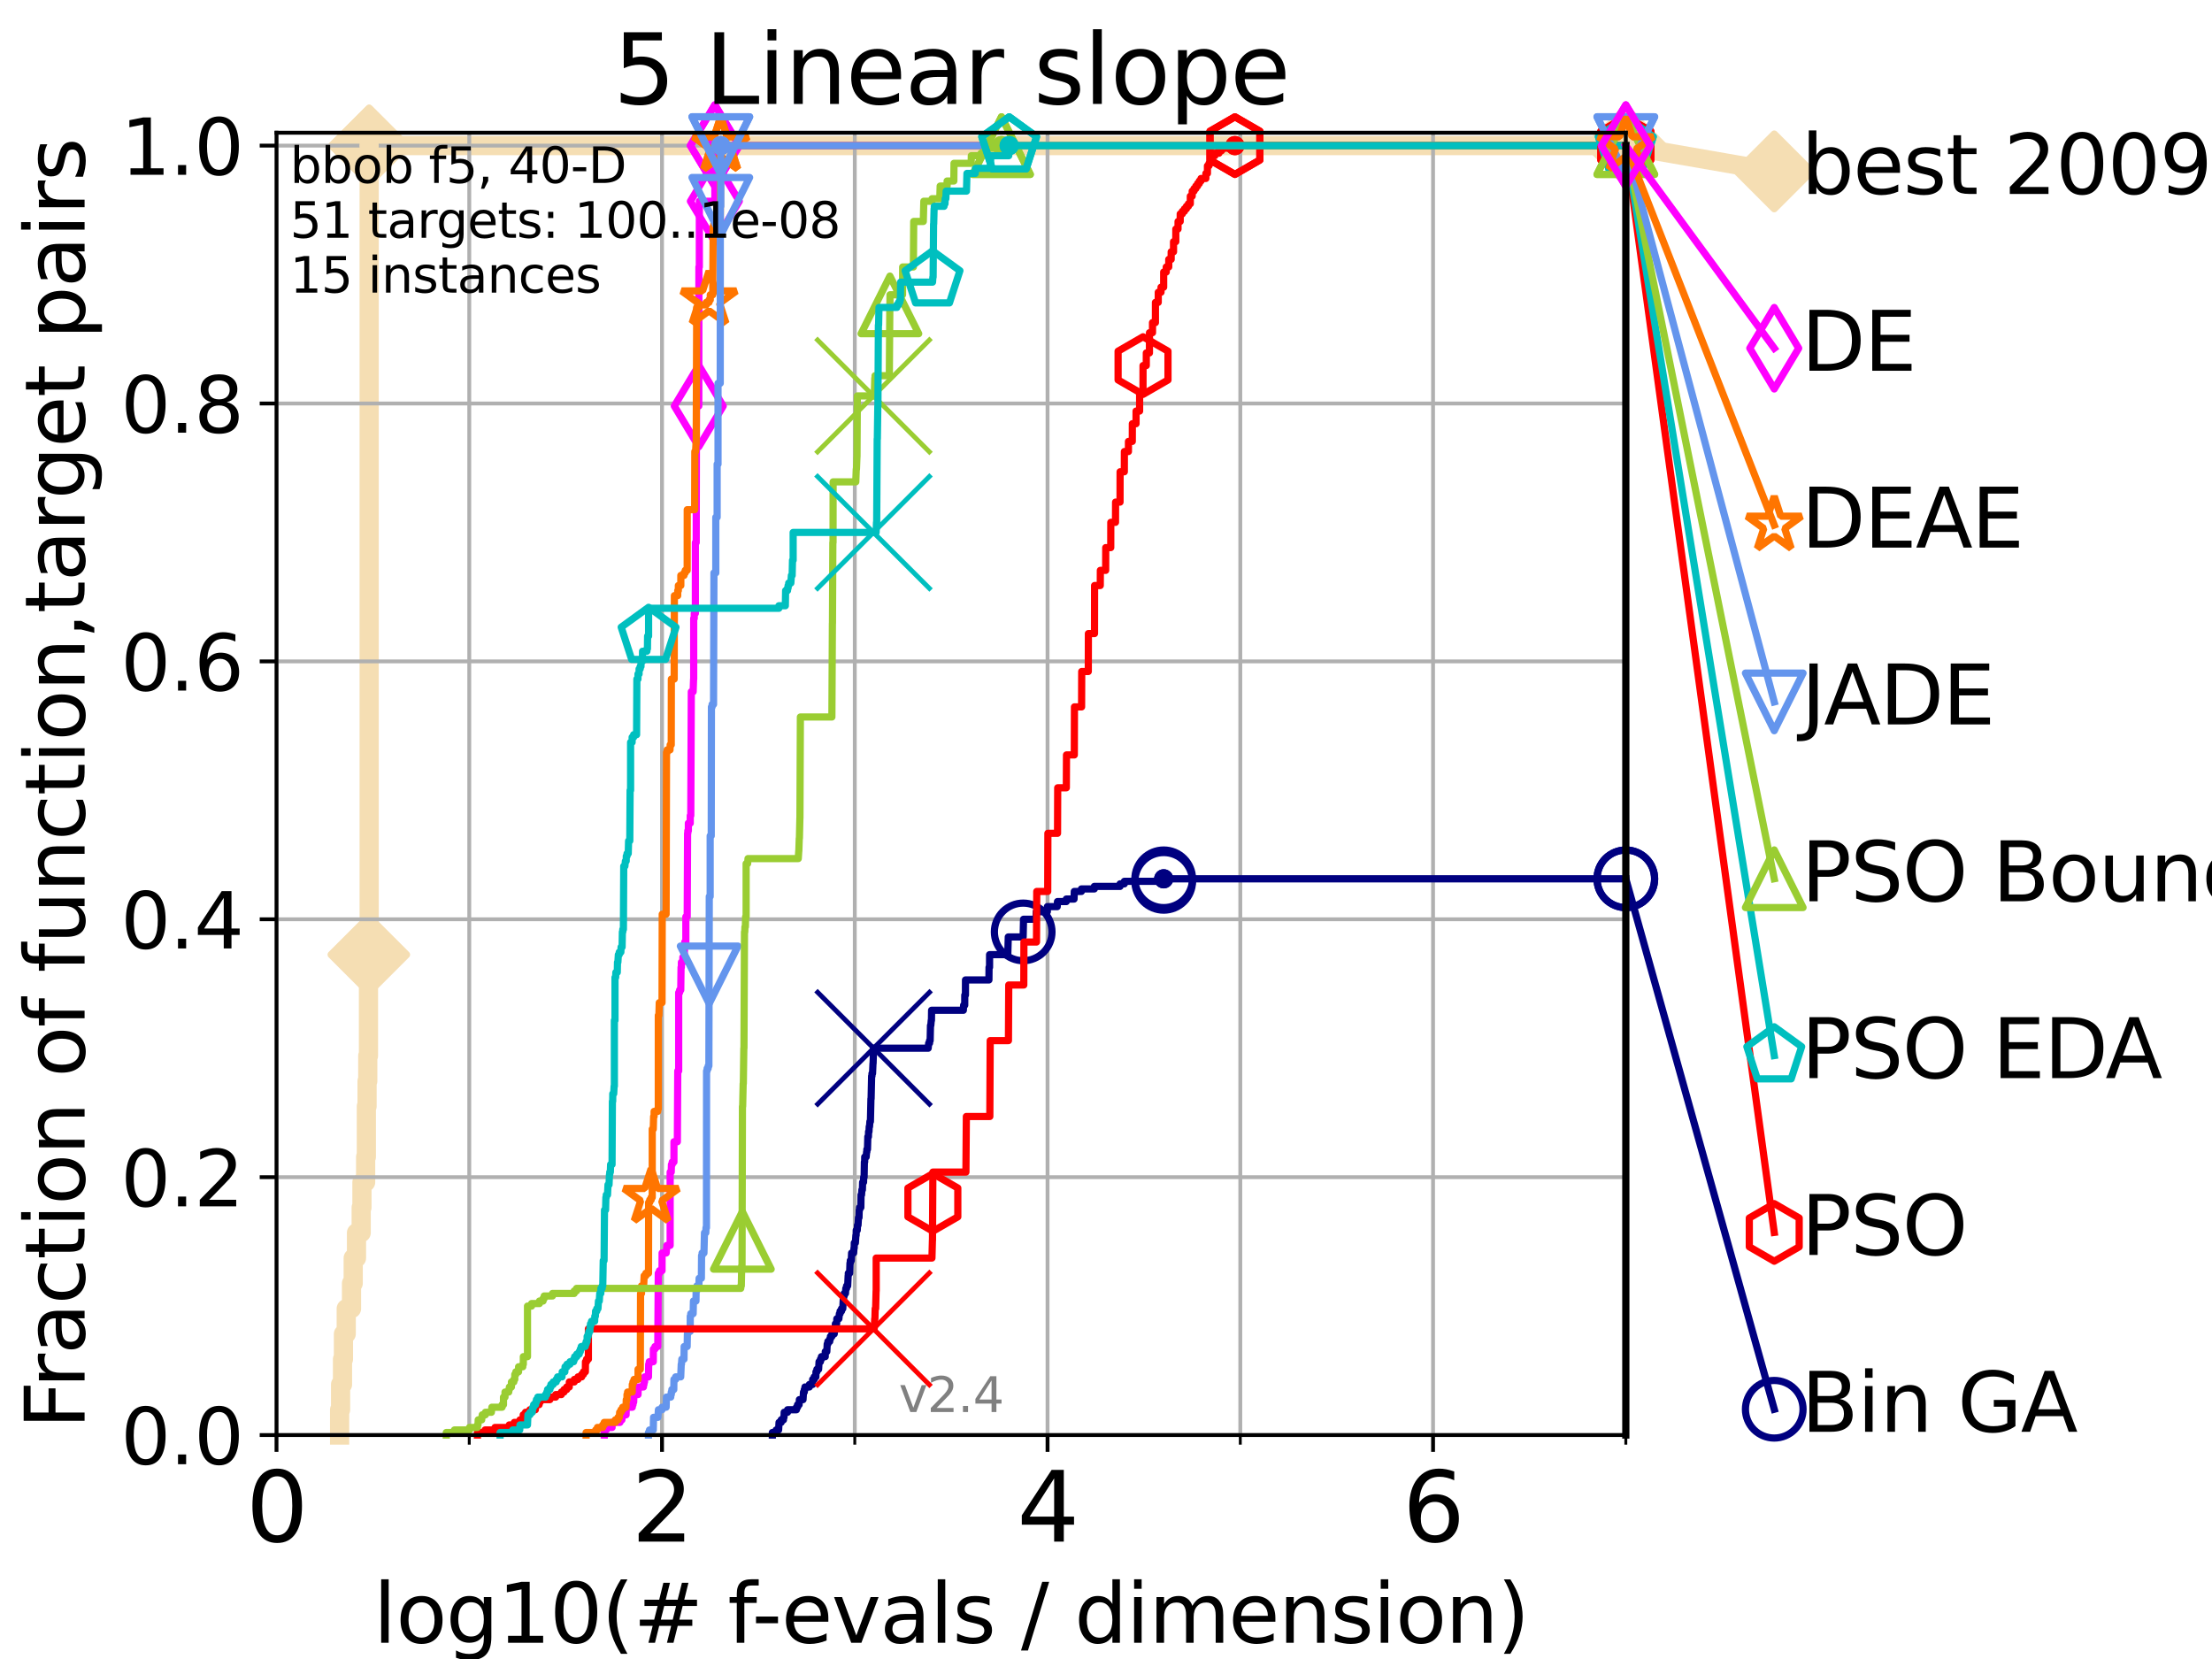 <?xml version="1.0" encoding="utf-8" standalone="no"?>
<!DOCTYPE svg PUBLIC "-//W3C//DTD SVG 1.1//EN"
  "http://www.w3.org/Graphics/SVG/1.1/DTD/svg11.dtd">
<svg height="345.6pt" version="1.1" viewBox="0 0 460.8 345.6" width="460.8pt" xmlns="http://www.w3.org/2000/svg" xmlns:xlink="http://www.w3.org/1999/xlink">
 <defs>
  <style type="text/css">*{stroke-linecap:butt;stroke-linejoin:round;}</style>
 </defs>
 <g id="figure_1">
  <g id="patch_1">
   <path d="M 0 345.6 
L 460.8 345.6 
L 460.8 0 
L 0 0 
z
" style="fill:#ffffff;"/>
  </g>
  <g id="axes_1">
   <g id="patch_2">
    <path d="M 57.6 298.944 
L 338.688 298.944 
L 338.688 27.648 
L 57.6 27.648 
z
" style="fill:#ffffff;"/>
   </g>
   <g id="line2d_1">
    <path d="M 70.745 298.944 
L 70.745 293.677 
L 70.949 293.677 
L 70.949 288.41 
L 71.35 288.41 
L 71.35 283.143 
L 71.547 283.143 
L 71.547 277.877 
L 72.125 277.877 
L 72.125 272.61 
L 73.227 272.61 
L 73.227 267.343 
L 73.579 267.343 
L 73.579 262.076 
L 74.263 262.076 
L 74.263 256.809 
L 75.242 256.809 
L 75.242 251.542 
L 75.399 251.542 
L 75.399 246.275 
L 76.168 246.275 
L 76.168 241.009 
L 76.317 241.009 
L 76.317 230.475 
L 76.466 230.475 
L 76.466 225.208 
L 76.613 225.208 
L 76.613 219.941 
L 76.759 219.941 
L 76.759 198.874 
L 76.904 198.874 
L 76.904 30.334 
L 338.688 30.334 
" style="fill:none;stroke:#f5deb3;stroke-linecap:square;stroke-width:4;"/>
   </g>
   <g id="line2d_2">
    <defs>
     <path d="M 0 7.778 
L 7.778 0 
L 0 -7.778 
L -7.778 0 
z
" id="mea7b776ebb" style="stroke:#f5deb3;stroke-linejoin:miter;stroke-width:1.5;"/>
    </defs>
    <g>
     <use style="fill:#f5deb3;stroke:#f5deb3;stroke-linejoin:miter;stroke-width:1.5;" x="76.759" xlink:href="#mea7b776ebb" y="198.874"/>
     <use style="fill:#f5deb3;stroke:#f5deb3;stroke-linejoin:miter;stroke-width:1.5;" x="76.904" xlink:href="#mea7b776ebb" y="198.874"/>
     <use style="fill:#f5deb3;stroke:#f5deb3;stroke-linejoin:miter;stroke-width:1.5;" x="76.904" xlink:href="#mea7b776ebb" y="30.334"/>
     <use style="fill:#f5deb3;stroke:#f5deb3;stroke-linejoin:miter;stroke-width:1.5;" x="76.904" xlink:href="#mea7b776ebb" y="30.334"/>
     <use style="fill:#f5deb3;stroke:#f5deb3;stroke-linejoin:miter;stroke-width:1.5;" x="338.688" xlink:href="#mea7b776ebb" y="30.334"/>
    </g>
   </g>
   <g id="line2d_3">
    <path style="fill:none;stroke:#f5deb3;stroke-linecap:square;stroke-width:4;"/>
    <g/>
   </g>
   <g id="line2d_4">
    <path d="M 338.688 30.334 
L 369.608 35.706 
" style="fill:none;stroke:#f5deb3;stroke-linecap:square;stroke-width:4;"/>
    <g>
     <use style="fill:#f5deb3;stroke:#f5deb3;stroke-linejoin:miter;stroke-width:1.5;" x="338.688" xlink:href="#mea7b776ebb" y="30.334"/>
     <use style="fill:#f5deb3;stroke:#f5deb3;stroke-linejoin:miter;stroke-width:1.5;" x="369.608" xlink:href="#mea7b776ebb" y="35.706"/>
    </g>
   </g>
   <g id="matplotlib.axis_1">
    <g id="xtick_1">
     <g id="line2d_5">
      <path clip-path="url(#pf70e05aec2)" d="M 57.6 298.944 
L 57.6 27.648 
" style="fill:none;stroke:#b0b0b0;stroke-linecap:square;stroke-width:0.8;"/>
     </g>
     <g id="line2d_6">
      <defs>
       <path d="M 0 0 
L 0 3.5 
" id="m1adc64e16a" style="stroke:#000000;stroke-width:0.8;"/>
      </defs>
      <g>
       <use style="stroke:#000000;stroke-width:0.8;" x="57.6" xlink:href="#m1adc64e16a" y="298.944"/>
      </g>
     </g>
     <g id="text_1">
      <!-- 0 -->
      <g transform="translate(51.237 321.141)scale(0.2 -0.2)">
       <defs>
        <path d="M 2034 4250 
Q 1547 4250 1301 3770 
Q 1056 3291 1056 2328 
Q 1056 1369 1301 889 
Q 1547 409 2034 409 
Q 2525 409 2770 889 
Q 3016 1369 3016 2328 
Q 3016 3291 2770 3770 
Q 2525 4250 2034 4250 
z
M 2034 4750 
Q 2819 4750 3233 4129 
Q 3647 3509 3647 2328 
Q 3647 1150 3233 529 
Q 2819 -91 2034 -91 
Q 1250 -91 836 529 
Q 422 1150 422 2328 
Q 422 3509 836 4129 
Q 1250 4750 2034 4750 
z
" id="DejaVuSans-30" transform="scale(0.016)"/>
       </defs>
       <use xlink:href="#DejaVuSans-30"/>
      </g>
     </g>
    </g>
    <g id="xtick_2">
     <g id="line2d_7">
      <path clip-path="url(#pf70e05aec2)" d="M 137.911 298.944 
L 137.911 27.648 
" style="fill:none;stroke:#b0b0b0;stroke-linecap:square;stroke-width:0.8;"/>
     </g>
     <g id="line2d_8">
      <g>
       <use style="stroke:#000000;stroke-width:0.8;" x="137.911" xlink:href="#m1adc64e16a" y="298.944"/>
      </g>
     </g>
     <g id="text_2">
      <!-- 2 -->
      <g transform="translate(131.548 321.141)scale(0.2 -0.2)">
       <defs>
        <path d="M 1228 531 
L 3431 531 
L 3431 0 
L 469 0 
L 469 531 
Q 828 903 1448 1529 
Q 2069 2156 2228 2338 
Q 2531 2678 2651 2914 
Q 2772 3150 2772 3378 
Q 2772 3750 2511 3984 
Q 2250 4219 1831 4219 
Q 1534 4219 1204 4116 
Q 875 4013 500 3803 
L 500 4441 
Q 881 4594 1212 4672 
Q 1544 4750 1819 4750 
Q 2544 4750 2975 4387 
Q 3406 4025 3406 3419 
Q 3406 3131 3298 2873 
Q 3191 2616 2906 2266 
Q 2828 2175 2409 1742 
Q 1991 1309 1228 531 
z
" id="DejaVuSans-32" transform="scale(0.016)"/>
       </defs>
       <use xlink:href="#DejaVuSans-32"/>
      </g>
     </g>
    </g>
    <g id="xtick_3">
     <g id="line2d_9">
      <path clip-path="url(#pf70e05aec2)" d="M 218.222 298.944 
L 218.222 27.648 
" style="fill:none;stroke:#b0b0b0;stroke-linecap:square;stroke-width:0.8;"/>
     </g>
     <g id="line2d_10">
      <g>
       <use style="stroke:#000000;stroke-width:0.8;" x="218.222" xlink:href="#m1adc64e16a" y="298.944"/>
      </g>
     </g>
     <g id="text_3">
      <!-- 4 -->
      <g transform="translate(211.859 321.141)scale(0.2 -0.2)">
       <defs>
        <path d="M 2419 4116 
L 825 1625 
L 2419 1625 
L 2419 4116 
z
M 2253 4666 
L 3047 4666 
L 3047 1625 
L 3713 1625 
L 3713 1100 
L 3047 1100 
L 3047 0 
L 2419 0 
L 2419 1100 
L 313 1100 
L 313 1709 
L 2253 4666 
z
" id="DejaVuSans-34" transform="scale(0.016)"/>
       </defs>
       <use xlink:href="#DejaVuSans-34"/>
      </g>
     </g>
    </g>
    <g id="xtick_4">
     <g id="line2d_11">
      <path clip-path="url(#pf70e05aec2)" d="M 298.533 298.944 
L 298.533 27.648 
" style="fill:none;stroke:#b0b0b0;stroke-linecap:square;stroke-width:0.8;"/>
     </g>
     <g id="line2d_12">
      <g>
       <use style="stroke:#000000;stroke-width:0.8;" x="298.533" xlink:href="#m1adc64e16a" y="298.944"/>
      </g>
     </g>
     <g id="text_4">
      <!-- 6 -->
      <g transform="translate(292.17 321.141)scale(0.2 -0.2)">
       <defs>
        <path d="M 2113 2584 
Q 1688 2584 1439 2293 
Q 1191 2003 1191 1497 
Q 1191 994 1439 701 
Q 1688 409 2113 409 
Q 2538 409 2786 701 
Q 3034 994 3034 1497 
Q 3034 2003 2786 2293 
Q 2538 2584 2113 2584 
z
M 3366 4563 
L 3366 3988 
Q 3128 4100 2886 4159 
Q 2644 4219 2406 4219 
Q 1781 4219 1451 3797 
Q 1122 3375 1075 2522 
Q 1259 2794 1537 2939 
Q 1816 3084 2150 3084 
Q 2853 3084 3261 2657 
Q 3669 2231 3669 1497 
Q 3669 778 3244 343 
Q 2819 -91 2113 -91 
Q 1303 -91 875 529 
Q 447 1150 447 2328 
Q 447 3434 972 4092 
Q 1497 4750 2381 4750 
Q 2619 4750 2861 4703 
Q 3103 4656 3366 4563 
z
" id="DejaVuSans-36" transform="scale(0.016)"/>
       </defs>
       <use xlink:href="#DejaVuSans-36"/>
      </g>
     </g>
    </g>
    <g id="xtick_5">
     <g id="line2d_13">
      <path clip-path="url(#pf70e05aec2)" d="M 97.755 298.944 
L 97.755 27.648 
" style="fill:none;stroke:#b0b0b0;stroke-linecap:square;stroke-width:0.8;"/>
     </g>
     <g id="line2d_14">
      <defs>
       <path d="M 0 0 
L 0 2 
" id="m6d7841d385" style="stroke:#000000;stroke-width:0.6;"/>
      </defs>
      <g>
       <use style="stroke:#000000;stroke-width:0.6;" x="97.755" xlink:href="#m6d7841d385" y="298.944"/>
      </g>
     </g>
    </g>
    <g id="xtick_6">
     <g id="line2d_15">
      <path clip-path="url(#pf70e05aec2)" d="M 178.066 298.944 
L 178.066 27.648 
" style="fill:none;stroke:#b0b0b0;stroke-linecap:square;stroke-width:0.8;"/>
     </g>
     <g id="line2d_16">
      <g>
       <use style="stroke:#000000;stroke-width:0.6;" x="178.066" xlink:href="#m6d7841d385" y="298.944"/>
      </g>
     </g>
    </g>
    <g id="xtick_7">
     <g id="line2d_17">
      <path clip-path="url(#pf70e05aec2)" d="M 258.377 298.944 
L 258.377 27.648 
" style="fill:none;stroke:#b0b0b0;stroke-linecap:square;stroke-width:0.8;"/>
     </g>
     <g id="line2d_18">
      <g>
       <use style="stroke:#000000;stroke-width:0.6;" x="258.377" xlink:href="#m6d7841d385" y="298.944"/>
      </g>
     </g>
    </g>
    <g id="xtick_8">
     <g id="line2d_19">
      <path clip-path="url(#pf70e05aec2)" d="M 338.688 298.944 
L 338.688 27.648 
" style="fill:none;stroke:#b0b0b0;stroke-linecap:square;stroke-width:0.8;"/>
     </g>
     <g id="line2d_20">
      <g>
       <use style="stroke:#000000;stroke-width:0.6;" x="338.688" xlink:href="#m6d7841d385" y="298.944"/>
      </g>
     </g>
    </g>
    <g id="text_5">
     <!-- log10(# f-evals / dimension) -->
     <g transform="translate(77.764 342.218)scale(0.17 -0.17)">
      <defs>
       <path d="M 603 4863 
L 1178 4863 
L 1178 0 
L 603 0 
L 603 4863 
z
" id="DejaVuSans-6c" transform="scale(0.016)"/>
       <path d="M 1959 3097 
Q 1497 3097 1228 2736 
Q 959 2375 959 1747 
Q 959 1119 1226 758 
Q 1494 397 1959 397 
Q 2419 397 2687 759 
Q 2956 1122 2956 1747 
Q 2956 2369 2687 2733 
Q 2419 3097 1959 3097 
z
M 1959 3584 
Q 2709 3584 3137 3096 
Q 3566 2609 3566 1747 
Q 3566 888 3137 398 
Q 2709 -91 1959 -91 
Q 1206 -91 779 398 
Q 353 888 353 1747 
Q 353 2609 779 3096 
Q 1206 3584 1959 3584 
z
" id="DejaVuSans-6f" transform="scale(0.016)"/>
       <path d="M 2906 1791 
Q 2906 2416 2648 2759 
Q 2391 3103 1925 3103 
Q 1463 3103 1205 2759 
Q 947 2416 947 1791 
Q 947 1169 1205 825 
Q 1463 481 1925 481 
Q 2391 481 2648 825 
Q 2906 1169 2906 1791 
z
M 3481 434 
Q 3481 -459 3084 -895 
Q 2688 -1331 1869 -1331 
Q 1566 -1331 1297 -1286 
Q 1028 -1241 775 -1147 
L 775 -588 
Q 1028 -725 1275 -790 
Q 1522 -856 1778 -856 
Q 2344 -856 2625 -561 
Q 2906 -266 2906 331 
L 2906 616 
Q 2728 306 2450 153 
Q 2172 0 1784 0 
Q 1141 0 747 490 
Q 353 981 353 1791 
Q 353 2603 747 3093 
Q 1141 3584 1784 3584 
Q 2172 3584 2450 3431 
Q 2728 3278 2906 2969 
L 2906 3500 
L 3481 3500 
L 3481 434 
z
" id="DejaVuSans-67" transform="scale(0.016)"/>
       <path d="M 794 531 
L 1825 531 
L 1825 4091 
L 703 3866 
L 703 4441 
L 1819 4666 
L 2450 4666 
L 2450 531 
L 3481 531 
L 3481 0 
L 794 0 
L 794 531 
z
" id="DejaVuSans-31" transform="scale(0.016)"/>
       <path d="M 1984 4856 
Q 1566 4138 1362 3434 
Q 1159 2731 1159 2009 
Q 1159 1288 1364 580 
Q 1569 -128 1984 -844 
L 1484 -844 
Q 1016 -109 783 600 
Q 550 1309 550 2009 
Q 550 2706 781 3412 
Q 1013 4119 1484 4856 
L 1984 4856 
z
" id="DejaVuSans-28" transform="scale(0.016)"/>
       <path d="M 3272 2816 
L 2363 2816 
L 2100 1772 
L 3016 1772 
L 3272 2816 
z
M 2803 4594 
L 2478 3297 
L 3391 3297 
L 3719 4594 
L 4219 4594 
L 3897 3297 
L 4872 3297 
L 4872 2816 
L 3775 2816 
L 3519 1772 
L 4513 1772 
L 4513 1294 
L 3397 1294 
L 3072 0 
L 2572 0 
L 2894 1294 
L 1978 1294 
L 1656 0 
L 1153 0 
L 1478 1294 
L 494 1294 
L 494 1772 
L 1594 1772 
L 1856 2816 
L 850 2816 
L 850 3297 
L 1978 3297 
L 2297 4594 
L 2803 4594 
z
" id="DejaVuSans-23" transform="scale(0.016)"/>
       <path id="DejaVuSans-20" transform="scale(0.016)"/>
       <path d="M 2375 4863 
L 2375 4384 
L 1825 4384 
Q 1516 4384 1395 4259 
Q 1275 4134 1275 3809 
L 1275 3500 
L 2222 3500 
L 2222 3053 
L 1275 3053 
L 1275 0 
L 697 0 
L 697 3053 
L 147 3053 
L 147 3500 
L 697 3500 
L 697 3744 
Q 697 4328 969 4595 
Q 1241 4863 1831 4863 
L 2375 4863 
z
" id="DejaVuSans-66" transform="scale(0.016)"/>
       <path d="M 313 2009 
L 1997 2009 
L 1997 1497 
L 313 1497 
L 313 2009 
z
" id="DejaVuSans-2d" transform="scale(0.016)"/>
       <path d="M 3597 1894 
L 3597 1613 
L 953 1613 
Q 991 1019 1311 708 
Q 1631 397 2203 397 
Q 2534 397 2845 478 
Q 3156 559 3463 722 
L 3463 178 
Q 3153 47 2828 -22 
Q 2503 -91 2169 -91 
Q 1331 -91 842 396 
Q 353 884 353 1716 
Q 353 2575 817 3079 
Q 1281 3584 2069 3584 
Q 2775 3584 3186 3129 
Q 3597 2675 3597 1894 
z
M 3022 2063 
Q 3016 2534 2758 2815 
Q 2500 3097 2075 3097 
Q 1594 3097 1305 2825 
Q 1016 2553 972 2059 
L 3022 2063 
z
" id="DejaVuSans-65" transform="scale(0.016)"/>
       <path d="M 191 3500 
L 800 3500 
L 1894 563 
L 2988 3500 
L 3597 3500 
L 2284 0 
L 1503 0 
L 191 3500 
z
" id="DejaVuSans-76" transform="scale(0.016)"/>
       <path d="M 2194 1759 
Q 1497 1759 1228 1600 
Q 959 1441 959 1056 
Q 959 750 1161 570 
Q 1363 391 1709 391 
Q 2188 391 2477 730 
Q 2766 1069 2766 1631 
L 2766 1759 
L 2194 1759 
z
M 3341 1997 
L 3341 0 
L 2766 0 
L 2766 531 
Q 2569 213 2275 61 
Q 1981 -91 1556 -91 
Q 1019 -91 701 211 
Q 384 513 384 1019 
Q 384 1609 779 1909 
Q 1175 2209 1959 2209 
L 2766 2209 
L 2766 2266 
Q 2766 2663 2505 2880 
Q 2244 3097 1772 3097 
Q 1472 3097 1187 3025 
Q 903 2953 641 2809 
L 641 3341 
Q 956 3463 1253 3523 
Q 1550 3584 1831 3584 
Q 2591 3584 2966 3190 
Q 3341 2797 3341 1997 
z
" id="DejaVuSans-61" transform="scale(0.016)"/>
       <path d="M 2834 3397 
L 2834 2853 
Q 2591 2978 2328 3040 
Q 2066 3103 1784 3103 
Q 1356 3103 1142 2972 
Q 928 2841 928 2578 
Q 928 2378 1081 2264 
Q 1234 2150 1697 2047 
L 1894 2003 
Q 2506 1872 2764 1633 
Q 3022 1394 3022 966 
Q 3022 478 2636 193 
Q 2250 -91 1575 -91 
Q 1294 -91 989 -36 
Q 684 19 347 128 
L 347 722 
Q 666 556 975 473 
Q 1284 391 1588 391 
Q 1994 391 2212 530 
Q 2431 669 2431 922 
Q 2431 1156 2273 1281 
Q 2116 1406 1581 1522 
L 1381 1569 
Q 847 1681 609 1914 
Q 372 2147 372 2553 
Q 372 3047 722 3315 
Q 1072 3584 1716 3584 
Q 2034 3584 2315 3537 
Q 2597 3491 2834 3397 
z
" id="DejaVuSans-73" transform="scale(0.016)"/>
       <path d="M 1625 4666 
L 2156 4666 
L 531 -594 
L 0 -594 
L 1625 4666 
z
" id="DejaVuSans-2f" transform="scale(0.016)"/>
       <path d="M 2906 2969 
L 2906 4863 
L 3481 4863 
L 3481 0 
L 2906 0 
L 2906 525 
Q 2725 213 2448 61 
Q 2172 -91 1784 -91 
Q 1150 -91 751 415 
Q 353 922 353 1747 
Q 353 2572 751 3078 
Q 1150 3584 1784 3584 
Q 2172 3584 2448 3432 
Q 2725 3281 2906 2969 
z
M 947 1747 
Q 947 1113 1208 752 
Q 1469 391 1925 391 
Q 2381 391 2643 752 
Q 2906 1113 2906 1747 
Q 2906 2381 2643 2742 
Q 2381 3103 1925 3103 
Q 1469 3103 1208 2742 
Q 947 2381 947 1747 
z
" id="DejaVuSans-64" transform="scale(0.016)"/>
       <path d="M 603 3500 
L 1178 3500 
L 1178 0 
L 603 0 
L 603 3500 
z
M 603 4863 
L 1178 4863 
L 1178 4134 
L 603 4134 
L 603 4863 
z
" id="DejaVuSans-69" transform="scale(0.016)"/>
       <path d="M 3328 2828 
Q 3544 3216 3844 3400 
Q 4144 3584 4550 3584 
Q 5097 3584 5394 3201 
Q 5691 2819 5691 2113 
L 5691 0 
L 5113 0 
L 5113 2094 
Q 5113 2597 4934 2840 
Q 4756 3084 4391 3084 
Q 3944 3084 3684 2787 
Q 3425 2491 3425 1978 
L 3425 0 
L 2847 0 
L 2847 2094 
Q 2847 2600 2669 2842 
Q 2491 3084 2119 3084 
Q 1678 3084 1418 2786 
Q 1159 2488 1159 1978 
L 1159 0 
L 581 0 
L 581 3500 
L 1159 3500 
L 1159 2956 
Q 1356 3278 1631 3431 
Q 1906 3584 2284 3584 
Q 2666 3584 2933 3390 
Q 3200 3197 3328 2828 
z
" id="DejaVuSans-6d" transform="scale(0.016)"/>
       <path d="M 3513 2113 
L 3513 0 
L 2938 0 
L 2938 2094 
Q 2938 2591 2744 2837 
Q 2550 3084 2163 3084 
Q 1697 3084 1428 2787 
Q 1159 2491 1159 1978 
L 1159 0 
L 581 0 
L 581 3500 
L 1159 3500 
L 1159 2956 
Q 1366 3272 1645 3428 
Q 1925 3584 2291 3584 
Q 2894 3584 3203 3211 
Q 3513 2838 3513 2113 
z
" id="DejaVuSans-6e" transform="scale(0.016)"/>
       <path d="M 513 4856 
L 1013 4856 
Q 1481 4119 1714 3412 
Q 1947 2706 1947 2009 
Q 1947 1309 1714 600 
Q 1481 -109 1013 -844 
L 513 -844 
Q 928 -128 1133 580 
Q 1338 1288 1338 2009 
Q 1338 2731 1133 3434 
Q 928 4138 513 4856 
z
" id="DejaVuSans-29" transform="scale(0.016)"/>
      </defs>
      <use xlink:href="#DejaVuSans-6c"/>
      <use x="27.783" xlink:href="#DejaVuSans-6f"/>
      <use x="88.965" xlink:href="#DejaVuSans-67"/>
      <use x="152.441" xlink:href="#DejaVuSans-31"/>
      <use x="216.064" xlink:href="#DejaVuSans-30"/>
      <use x="279.688" xlink:href="#DejaVuSans-28"/>
      <use x="318.701" xlink:href="#DejaVuSans-23"/>
      <use x="402.49" xlink:href="#DejaVuSans-20"/>
      <use x="434.277" xlink:href="#DejaVuSans-66"/>
      <use x="463.982" xlink:href="#DejaVuSans-2d"/>
      <use x="500.066" xlink:href="#DejaVuSans-65"/>
      <use x="561.59" xlink:href="#DejaVuSans-76"/>
      <use x="620.77" xlink:href="#DejaVuSans-61"/>
      <use x="682.049" xlink:href="#DejaVuSans-6c"/>
      <use x="709.832" xlink:href="#DejaVuSans-73"/>
      <use x="761.932" xlink:href="#DejaVuSans-20"/>
      <use x="793.719" xlink:href="#DejaVuSans-2f"/>
      <use x="827.41" xlink:href="#DejaVuSans-20"/>
      <use x="859.197" xlink:href="#DejaVuSans-64"/>
      <use x="922.674" xlink:href="#DejaVuSans-69"/>
      <use x="950.457" xlink:href="#DejaVuSans-6d"/>
      <use x="1047.869" xlink:href="#DejaVuSans-65"/>
      <use x="1109.393" xlink:href="#DejaVuSans-6e"/>
      <use x="1172.771" xlink:href="#DejaVuSans-73"/>
      <use x="1224.871" xlink:href="#DejaVuSans-69"/>
      <use x="1252.654" xlink:href="#DejaVuSans-6f"/>
      <use x="1313.836" xlink:href="#DejaVuSans-6e"/>
      <use x="1377.215" xlink:href="#DejaVuSans-29"/>
     </g>
    </g>
   </g>
   <g id="matplotlib.axis_2">
    <g id="ytick_1">
     <g id="line2d_21">
      <path clip-path="url(#pf70e05aec2)" d="M 57.6 298.944 
L 338.688 298.944 
" style="fill:none;stroke:#b0b0b0;stroke-linecap:square;stroke-width:0.8;"/>
     </g>
     <g id="line2d_22">
      <defs>
       <path d="M 0 0 
L -3.5 0 
" id="md9d2fe6da9" style="stroke:#000000;stroke-width:0.8;"/>
      </defs>
      <g>
       <use style="stroke:#000000;stroke-width:0.8;" x="57.6" xlink:href="#md9d2fe6da9" y="298.944"/>
      </g>
     </g>
     <g id="text_6">
      <!-- 0.0 -->
      <g transform="translate(25.155 305.023)scale(0.16 -0.16)">
       <defs>
        <path d="M 684 794 
L 1344 794 
L 1344 0 
L 684 0 
L 684 794 
z
" id="DejaVuSans-2e" transform="scale(0.016)"/>
       </defs>
       <use xlink:href="#DejaVuSans-30"/>
       <use x="63.623" xlink:href="#DejaVuSans-2e"/>
       <use x="95.41" xlink:href="#DejaVuSans-30"/>
      </g>
     </g>
    </g>
    <g id="ytick_2">
     <g id="line2d_23">
      <path clip-path="url(#pf70e05aec2)" d="M 57.6 245.222 
L 338.688 245.222 
" style="fill:none;stroke:#b0b0b0;stroke-linecap:square;stroke-width:0.8;"/>
     </g>
     <g id="line2d_24">
      <g>
       <use style="stroke:#000000;stroke-width:0.8;" x="57.6" xlink:href="#md9d2fe6da9" y="245.222"/>
      </g>
     </g>
     <g id="text_7">
      <!-- 0.2 -->
      <g transform="translate(25.155 251.301)scale(0.16 -0.16)">
       <use xlink:href="#DejaVuSans-30"/>
       <use x="63.623" xlink:href="#DejaVuSans-2e"/>
       <use x="95.41" xlink:href="#DejaVuSans-32"/>
      </g>
     </g>
    </g>
    <g id="ytick_3">
     <g id="line2d_25">
      <path clip-path="url(#pf70e05aec2)" d="M 57.6 191.5 
L 338.688 191.5 
" style="fill:none;stroke:#b0b0b0;stroke-linecap:square;stroke-width:0.8;"/>
     </g>
     <g id="line2d_26">
      <g>
       <use style="stroke:#000000;stroke-width:0.8;" x="57.6" xlink:href="#md9d2fe6da9" y="191.5"/>
      </g>
     </g>
     <g id="text_8">
      <!-- 0.4 -->
      <g transform="translate(25.155 197.579)scale(0.16 -0.16)">
       <use xlink:href="#DejaVuSans-30"/>
       <use x="63.623" xlink:href="#DejaVuSans-2e"/>
       <use x="95.41" xlink:href="#DejaVuSans-34"/>
      </g>
     </g>
    </g>
    <g id="ytick_4">
     <g id="line2d_27">
      <path clip-path="url(#pf70e05aec2)" d="M 57.6 137.778 
L 338.688 137.778 
" style="fill:none;stroke:#b0b0b0;stroke-linecap:square;stroke-width:0.8;"/>
     </g>
     <g id="line2d_28">
      <g>
       <use style="stroke:#000000;stroke-width:0.8;" x="57.6" xlink:href="#md9d2fe6da9" y="137.778"/>
      </g>
     </g>
     <g id="text_9">
      <!-- 0.6 -->
      <g transform="translate(25.155 143.857)scale(0.16 -0.16)">
       <use xlink:href="#DejaVuSans-30"/>
       <use x="63.623" xlink:href="#DejaVuSans-2e"/>
       <use x="95.41" xlink:href="#DejaVuSans-36"/>
      </g>
     </g>
    </g>
    <g id="ytick_5">
     <g id="line2d_29">
      <path clip-path="url(#pf70e05aec2)" d="M 57.6 84.056 
L 338.688 84.056 
" style="fill:none;stroke:#b0b0b0;stroke-linecap:square;stroke-width:0.8;"/>
     </g>
     <g id="line2d_30">
      <g>
       <use style="stroke:#000000;stroke-width:0.8;" x="57.6" xlink:href="#md9d2fe6da9" y="84.056"/>
      </g>
     </g>
     <g id="text_10">
      <!-- 0.8 -->
      <g transform="translate(25.155 90.135)scale(0.16 -0.16)">
       <defs>
        <path d="M 2034 2216 
Q 1584 2216 1326 1975 
Q 1069 1734 1069 1313 
Q 1069 891 1326 650 
Q 1584 409 2034 409 
Q 2484 409 2743 651 
Q 3003 894 3003 1313 
Q 3003 1734 2745 1975 
Q 2488 2216 2034 2216 
z
M 1403 2484 
Q 997 2584 770 2862 
Q 544 3141 544 3541 
Q 544 4100 942 4425 
Q 1341 4750 2034 4750 
Q 2731 4750 3128 4425 
Q 3525 4100 3525 3541 
Q 3525 3141 3298 2862 
Q 3072 2584 2669 2484 
Q 3125 2378 3379 2068 
Q 3634 1759 3634 1313 
Q 3634 634 3220 271 
Q 2806 -91 2034 -91 
Q 1263 -91 848 271 
Q 434 634 434 1313 
Q 434 1759 690 2068 
Q 947 2378 1403 2484 
z
M 1172 3481 
Q 1172 3119 1398 2916 
Q 1625 2713 2034 2713 
Q 2441 2713 2670 2916 
Q 2900 3119 2900 3481 
Q 2900 3844 2670 4047 
Q 2441 4250 2034 4250 
Q 1625 4250 1398 4047 
Q 1172 3844 1172 3481 
z
" id="DejaVuSans-38" transform="scale(0.016)"/>
       </defs>
       <use xlink:href="#DejaVuSans-30"/>
       <use x="63.623" xlink:href="#DejaVuSans-2e"/>
       <use x="95.41" xlink:href="#DejaVuSans-38"/>
      </g>
     </g>
    </g>
    <g id="ytick_6">
     <g id="line2d_31">
      <path clip-path="url(#pf70e05aec2)" d="M 57.6 30.334 
L 338.688 30.334 
" style="fill:none;stroke:#b0b0b0;stroke-linecap:square;stroke-width:0.8;"/>
     </g>
     <g id="line2d_32">
      <g>
       <use style="stroke:#000000;stroke-width:0.8;" x="57.6" xlink:href="#md9d2fe6da9" y="30.334"/>
      </g>
     </g>
     <g id="text_11">
      <!-- 1.0 -->
      <g transform="translate(25.155 36.413)scale(0.16 -0.16)">
       <use xlink:href="#DejaVuSans-31"/>
       <use x="63.623" xlink:href="#DejaVuSans-2e"/>
       <use x="95.41" xlink:href="#DejaVuSans-30"/>
      </g>
     </g>
    </g>
    <g id="text_12">
     <!-- Fraction of function,target pairs -->
     <g transform="translate(17.62 297.681)rotate(-90)scale(0.17 -0.17)">
      <defs>
       <path d="M 628 4666 
L 3309 4666 
L 3309 4134 
L 1259 4134 
L 1259 2759 
L 3109 2759 
L 3109 2228 
L 1259 2228 
L 1259 0 
L 628 0 
L 628 4666 
z
" id="DejaVuSans-46" transform="scale(0.016)"/>
       <path d="M 2631 2963 
Q 2534 3019 2420 3045 
Q 2306 3072 2169 3072 
Q 1681 3072 1420 2755 
Q 1159 2438 1159 1844 
L 1159 0 
L 581 0 
L 581 3500 
L 1159 3500 
L 1159 2956 
Q 1341 3275 1631 3429 
Q 1922 3584 2338 3584 
Q 2397 3584 2469 3576 
Q 2541 3569 2628 3553 
L 2631 2963 
z
" id="DejaVuSans-72" transform="scale(0.016)"/>
       <path d="M 3122 3366 
L 3122 2828 
Q 2878 2963 2633 3030 
Q 2388 3097 2138 3097 
Q 1578 3097 1268 2742 
Q 959 2388 959 1747 
Q 959 1106 1268 751 
Q 1578 397 2138 397 
Q 2388 397 2633 464 
Q 2878 531 3122 666 
L 3122 134 
Q 2881 22 2623 -34 
Q 2366 -91 2075 -91 
Q 1284 -91 818 406 
Q 353 903 353 1747 
Q 353 2603 823 3093 
Q 1294 3584 2113 3584 
Q 2378 3584 2631 3529 
Q 2884 3475 3122 3366 
z
" id="DejaVuSans-63" transform="scale(0.016)"/>
       <path d="M 1172 4494 
L 1172 3500 
L 2356 3500 
L 2356 3053 
L 1172 3053 
L 1172 1153 
Q 1172 725 1289 603 
Q 1406 481 1766 481 
L 2356 481 
L 2356 0 
L 1766 0 
Q 1100 0 847 248 
Q 594 497 594 1153 
L 594 3053 
L 172 3053 
L 172 3500 
L 594 3500 
L 594 4494 
L 1172 4494 
z
" id="DejaVuSans-74" transform="scale(0.016)"/>
       <path d="M 544 1381 
L 544 3500 
L 1119 3500 
L 1119 1403 
Q 1119 906 1312 657 
Q 1506 409 1894 409 
Q 2359 409 2629 706 
Q 2900 1003 2900 1516 
L 2900 3500 
L 3475 3500 
L 3475 0 
L 2900 0 
L 2900 538 
Q 2691 219 2414 64 
Q 2138 -91 1772 -91 
Q 1169 -91 856 284 
Q 544 659 544 1381 
z
M 1991 3584 
L 1991 3584 
z
" id="DejaVuSans-75" transform="scale(0.016)"/>
       <path d="M 750 794 
L 1409 794 
L 1409 256 
L 897 -744 
L 494 -744 
L 750 256 
L 750 794 
z
" id="DejaVuSans-2c" transform="scale(0.016)"/>
       <path d="M 1159 525 
L 1159 -1331 
L 581 -1331 
L 581 3500 
L 1159 3500 
L 1159 2969 
Q 1341 3281 1617 3432 
Q 1894 3584 2278 3584 
Q 2916 3584 3314 3078 
Q 3713 2572 3713 1747 
Q 3713 922 3314 415 
Q 2916 -91 2278 -91 
Q 1894 -91 1617 61 
Q 1341 213 1159 525 
z
M 3116 1747 
Q 3116 2381 2855 2742 
Q 2594 3103 2138 3103 
Q 1681 3103 1420 2742 
Q 1159 2381 1159 1747 
Q 1159 1113 1420 752 
Q 1681 391 2138 391 
Q 2594 391 2855 752 
Q 3116 1113 3116 1747 
z
" id="DejaVuSans-70" transform="scale(0.016)"/>
      </defs>
      <use xlink:href="#DejaVuSans-46"/>
      <use x="50.27" xlink:href="#DejaVuSans-72"/>
      <use x="91.383" xlink:href="#DejaVuSans-61"/>
      <use x="152.662" xlink:href="#DejaVuSans-63"/>
      <use x="207.643" xlink:href="#DejaVuSans-74"/>
      <use x="246.852" xlink:href="#DejaVuSans-69"/>
      <use x="274.635" xlink:href="#DejaVuSans-6f"/>
      <use x="335.816" xlink:href="#DejaVuSans-6e"/>
      <use x="399.195" xlink:href="#DejaVuSans-20"/>
      <use x="430.982" xlink:href="#DejaVuSans-6f"/>
      <use x="492.164" xlink:href="#DejaVuSans-66"/>
      <use x="527.369" xlink:href="#DejaVuSans-20"/>
      <use x="559.156" xlink:href="#DejaVuSans-66"/>
      <use x="594.361" xlink:href="#DejaVuSans-75"/>
      <use x="657.74" xlink:href="#DejaVuSans-6e"/>
      <use x="721.119" xlink:href="#DejaVuSans-63"/>
      <use x="776.1" xlink:href="#DejaVuSans-74"/>
      <use x="815.309" xlink:href="#DejaVuSans-69"/>
      <use x="843.092" xlink:href="#DejaVuSans-6f"/>
      <use x="904.273" xlink:href="#DejaVuSans-6e"/>
      <use x="967.652" xlink:href="#DejaVuSans-2c"/>
      <use x="999.439" xlink:href="#DejaVuSans-74"/>
      <use x="1038.648" xlink:href="#DejaVuSans-61"/>
      <use x="1099.928" xlink:href="#DejaVuSans-72"/>
      <use x="1139.291" xlink:href="#DejaVuSans-67"/>
      <use x="1202.768" xlink:href="#DejaVuSans-65"/>
      <use x="1264.291" xlink:href="#DejaVuSans-74"/>
      <use x="1303.5" xlink:href="#DejaVuSans-20"/>
      <use x="1335.287" xlink:href="#DejaVuSans-70"/>
      <use x="1398.764" xlink:href="#DejaVuSans-61"/>
      <use x="1460.043" xlink:href="#DejaVuSans-69"/>
      <use x="1487.826" xlink:href="#DejaVuSans-72"/>
      <use x="1528.939" xlink:href="#DejaVuSans-73"/>
     </g>
    </g>
   </g>
   <g id="line2d_33">
    <defs>
     <path d="M 0 1.5 
C 0.398 1.5 0.779 1.342 1.061 1.061 
C 1.342 0.779 1.5 0.398 1.5 0 
C 1.5 -0.398 1.342 -0.779 1.061 -1.061 
C 0.779 -1.342 0.398 -1.5 0 -1.5 
C -0.398 -1.5 -0.779 -1.342 -1.061 -1.061 
C -1.342 -0.779 -1.5 -0.398 -1.5 0 
C -1.5 0.398 -1.342 0.779 -1.061 1.061 
C -0.779 1.342 -0.398 1.5 0 1.5 
z
" id="mb8c3f3c070" style="stroke:#f5deb3;"/>
    </defs>
    <g>
     <use style="fill:#f5deb3;stroke:#f5deb3;" x="76.904" xlink:href="#mb8c3f3c070" y="30.334"/>
     <use style="fill:#f5deb3;stroke:#f5deb3;" x="76.904" xlink:href="#mb8c3f3c070" y="30.334"/>
    </g>
   </g>
   <g id="line2d_34">
    <defs>
     <path d="M 0 1.5 
C 0.398 1.5 0.779 1.342 1.061 1.061 
C 1.342 0.779 1.5 0.398 1.5 0 
C 1.5 -0.398 1.342 -0.779 1.061 -1.061 
C 0.779 -1.342 0.398 -1.5 0 -1.5 
C -0.398 -1.5 -0.779 -1.342 -1.061 -1.061 
C -1.342 -0.779 -1.5 -0.398 -1.5 0 
C -1.5 0.398 -1.342 0.779 -1.061 1.061 
C -0.779 1.342 -0.398 1.5 0 1.5 
z
" id="mb18c67e586" style="stroke:#000080;"/>
    </defs>
    <g>
     <use style="fill:#000080;stroke:#000080;" x="242.419" xlink:href="#mb18c67e586" y="183.073"/>
     <use style="fill:#000080;stroke:#000080;" x="242.419" xlink:href="#mb18c67e586" y="183.073"/>
    </g>
   </g>
   <g id="line2d_35">
    <path d="M 160.89 298.944 
L 160.89 298.417 
L 161.686 298.417 
L 161.686 297.891 
L 162.197 297.891 
L 162.287 296.311 
L 162.732 296.311 
L 162.732 295.784 
L 163.208 295.784 
L 163.208 295.257 
L 163.324 295.257 
L 163.358 294.204 
L 164.061 294.204 
L 164.061 293.677 
L 165.909 293.677 
L 165.909 293.15 
L 166.148 293.15 
L 166.148 292.624 
L 166.472 292.624 
L 166.522 291.57 
L 167.285 291.57 
L 167.381 289.99 
L 167.551 289.99 
L 167.551 289.464 
L 167.689 289.464 
L 167.689 288.937 
L 168.606 288.937 
L 168.606 288.41 
L 169.284 288.41 
L 169.289 287.357 
L 169.61 287.357 
L 169.61 286.83 
L 169.964 286.83 
L 169.978 285.777 
L 170.173 285.777 
L 170.173 285.25 
L 170.532 285.25 
L 170.624 283.67 
L 170.908 283.67 
L 170.908 283.143 
L 171.115 283.143 
L 171.115 282.617 
L 171.915 282.617 
L 171.918 281.563 
L 172.241 281.563 
L 172.322 279.983 
L 172.457 279.983 
L 172.457 279.457 
L 172.843 279.457 
L 172.843 278.93 
L 172.991 278.93 
L 172.991 278.403 
L 173.302 278.403 
L 173.302 277.877 
L 173.787 277.877 
L 173.895 276.823 
L 173.996 276.823 
L 174.027 275.77 
L 174.282 275.77 
L 174.33 274.716 
L 174.753 274.716 
L 174.857 273.663 
L 175.009 273.663 
L 175.009 273.136 
L 175.31 273.136 
L 175.31 272.61 
L 175.566 272.61 
L 175.675 270.503 
L 175.732 270.503 
L 175.732 269.976 
L 175.859 269.976 
L 175.859 269.45 
L 176.126 269.45 
L 176.198 268.396 
L 176.359 268.396 
L 176.359 267.87 
L 176.585 267.87 
L 176.687 265.763 
L 176.718 265.763 
L 176.718 265.236 
L 176.996 265.236 
L 177.065 263.129 
L 177.132 263.129 
L 177.132 262.603 
L 177.338 262.603 
L 177.403 261.023 
L 177.826 261.023 
L 177.906 259.969 
L 177.948 259.969 
L 177.963 258.916 
L 178.193 258.916 
L 178.299 257.336 
L 178.352 257.336 
L 178.371 256.282 
L 178.584 256.282 
L 178.626 255.229 
L 178.743 255.229 
L 178.834 253.649 
L 178.948 253.649 
L 178.99 252.069 
L 179.062 252.069 
L 179.062 251.542 
L 179.331 251.542 
L 179.369 248.909 
L 179.476 248.909 
L 179.546 247.855 
L 179.652 247.855 
L 179.7 246.275 
L 179.895 246.275 
L 179.921 245.222 
L 180.011 245.222 
L 180.068 242.062 
L 180.125 242.062 
L 180.138 241.009 
L 180.441 241.009 
L 180.528 239.955 
L 180.578 239.955 
L 180.578 239.428 
L 180.71 239.428 
L 180.783 236.795 
L 180.911 236.795 
L 180.937 235.742 
L 181.024 235.742 
L 181.075 234.688 
L 181.142 234.688 
L 181.213 233.635 
L 181.322 233.635 
L 181.431 228.895 
L 181.468 228.895 
L 181.577 224.155 
L 181.649 224.155 
L 181.649 223.628 
L 181.766 223.628 
L 181.859 221.521 
L 181.882 221.521 
L 181.977 218.361 
L 193.357 218.361 
L 193.463 217.308 
L 193.642 217.308 
L 193.642 216.781 
L 193.766 216.781 
L 193.836 213.621 
L 193.903 213.621 
L 193.995 212.567 
L 194.038 212.567 
L 194.067 210.461 
L 200.685 210.461 
L 200.737 209.407 
L 200.97 209.407 
L 200.98 207.301 
L 201.119 207.301 
L 201.13 204.141 
L 206.012 204.141 
L 206.037 201.507 
L 206.141 201.507 
L 206.149 198.874 
L 209.939 198.874 
L 210.042 195.187 
L 213.137 195.187 
L 213.223 191.5 
L 215.827 191.5 
L 215.868 189.92 
L 218.181 189.92 
L 218.185 188.867 
L 220.242 188.867 
L 220.293 187.813 
L 222.13 187.813 
L 222.13 187.287 
L 223.745 187.287 
L 223.795 185.706 
L 225.275 185.706 
L 225.275 185.18 
L 227.967 185.18 
L 227.967 184.653 
L 233.328 184.653 
L 233.328 184.126 
L 234.221 184.126 
L 234.221 183.6 
L 242.419 183.6 
L 242.419 183.073 
L 338.688 183.073 
L 338.688 183.073 
" style="fill:none;stroke:#000080;stroke-linecap:square;stroke-width:1.5;"/>
   </g>
   <g id="line2d_36">
    <defs>
     <path d="M 0 6 
C 1.591 6 3.117 5.368 4.243 4.243 
C 5.368 3.117 6 1.591 6 0 
C 6 -1.591 5.368 -3.117 4.243 -4.243 
C 3.117 -5.368 1.591 -6 0 -6 
C -1.591 -6 -3.117 -5.368 -4.243 -4.243 
C -5.368 -3.117 -6 -1.591 -6 0 
C -6 1.591 -5.368 3.117 -4.243 4.243 
C -3.117 5.368 -1.591 6 0 6 
z
" id="meaf0c4c7ee" style="stroke:#000080;stroke-width:1.5;"/>
    </defs>
    <g>
     <use style="fill-opacity:0;stroke:#000080;stroke-width:1.5;" x="213.148" xlink:href="#meaf0c4c7ee" y="194.133"/>
     <use style="fill-opacity:0;stroke:#000080;stroke-width:1.5;" x="242.419" xlink:href="#meaf0c4c7ee" y="183.6"/>
     <use style="fill-opacity:0;stroke:#000080;stroke-width:1.5;" x="242.419" xlink:href="#meaf0c4c7ee" y="183.073"/>
     <use style="fill-opacity:0;stroke:#000080;stroke-width:1.5;" x="338.688" xlink:href="#meaf0c4c7ee" y="183.073"/>
    </g>
   </g>
   <g id="line2d_37">
    <path style="fill:none;stroke:#000080;stroke-linecap:square;stroke-width:1.5;"/>
    <g/>
   </g>
   <g id="line2d_38">
    <path clip-path="url(#pf70e05aec2)" d="M 181.98 218.361 
" style="fill:none;stroke:#000080;stroke-linecap:square;stroke-width:1.5;"/>
    <defs>
     <path d="M -12 12 
L 12 -12 
M -12 -12 
L 12 12 
" id="m83df34e104" style="stroke:#000080;"/>
    </defs>
    <g clip-path="url(#pf70e05aec2)">
     <use style="fill:#000080;stroke:#000080;" x="181.98" xlink:href="#m83df34e104" y="218.361"/>
    </g>
   </g>
   <g id="line2d_39">
    <defs>
     <path d="M 0 1.5 
C 0.398 1.5 0.779 1.342 1.061 1.061 
C 1.342 0.779 1.5 0.398 1.5 0 
C 1.5 -0.398 1.342 -0.779 1.061 -1.061 
C 0.779 -1.342 0.398 -1.5 0 -1.5 
C -0.398 -1.5 -0.779 -1.342 -1.061 -1.061 
C -1.342 -0.779 -1.5 -0.398 -1.5 0 
C -1.5 0.398 -1.342 0.779 -1.061 1.061 
C -0.779 1.342 -0.398 1.5 0 1.5 
z
" id="m77c779767a" style="stroke:#ff00ff;"/>
    </defs>
    <g>
     <use style="fill:#ff00ff;stroke:#ff00ff;" x="148.917" xlink:href="#m77c779767a" y="30.334"/>
     <use style="fill:#ff00ff;stroke:#ff00ff;" x="148.917" xlink:href="#m77c779767a" y="30.334"/>
    </g>
   </g>
   <g id="line2d_40">
    <path d="M 125.884 298.944 
L 125.901 297.891 
L 126.304 297.891 
L 126.304 297.364 
L 127.509 297.364 
L 127.509 296.311 
L 129.147 296.311 
L 129.147 295.784 
L 129.553 295.784 
L 129.553 295.257 
L 129.686 295.257 
L 129.686 294.731 
L 130.425 294.731 
L 130.465 293.15 
L 131.716 293.15 
L 131.716 292.624 
L 131.864 292.624 
L 131.864 292.097 
L 132.005 292.097 
L 132.067 290.517 
L 132.911 290.517 
L 132.964 288.937 
L 134.036 288.937 
L 134.036 288.41 
L 134.15 288.41 
L 134.15 287.884 
L 134.268 287.884 
L 134.284 286.83 
L 135.087 286.83 
L 135.133 284.197 
L 135.25 284.197 
L 135.25 283.67 
L 136.088 283.67 
L 136.112 281.037 
L 136.438 281.037 
L 136.438 280.51 
L 137.03 280.51 
L 137.131 265.236 
L 137.38 265.236 
L 137.38 264.709 
L 137.915 264.709 
L 137.928 261.023 
L 138.778 261.023 
L 138.873 259.969 
L 138.923 259.969 
L 138.923 259.443 
L 139.605 259.443 
L 139.605 244.169 
L 139.829 244.169 
L 139.872 242.589 
L 140.035 242.589 
L 140.035 242.062 
L 140.394 242.062 
L 140.397 237.848 
L 141.105 237.848 
L 141.192 223.101 
L 141.382 223.101 
L 141.382 206.774 
L 141.574 206.774 
L 141.574 206.247 
L 141.813 206.247 
L 141.875 201.507 
L 141.945 201.507 
L 141.945 200.454 
L 142.25 200.454 
L 142.25 199.4 
L 142.516 199.4 
L 142.62 197.294 
L 142.64 197.294 
L 142.64 196.24 
L 142.874 196.24 
L 142.874 190.973 
L 143.157 190.973 
L 143.235 173.593 
L 143.283 173.593 
L 143.283 173.066 
L 143.398 173.066 
L 143.398 171.486 
L 143.791 171.486 
L 143.791 169.906 
L 143.903 169.906 
L 144.011 144.098 
L 144.394 144.098 
L 144.487 141.465 
L 144.508 141.465 
L 144.508 128.824 
L 144.624 128.824 
L 144.624 127.771 
L 144.859 127.771 
L 144.859 113.024 
L 145.034 113.024 
L 145.092 84.583 
L 145.568 84.583 
L 145.596 55.615 
L 145.685 55.615 
L 145.685 41.921 
L 148.917 41.921 
L 148.917 30.334 
L 338.688 30.334 
L 338.688 30.334 
" style="fill:none;stroke:#ff00ff;stroke-linecap:square;stroke-width:1.5;"/>
   </g>
   <g id="line2d_41">
    <defs>
     <path d="M 0 8.485 
L 5.091 0 
L 0 -8.485 
L -5.091 0 
z
" id="m9f63c5116d" style="stroke:#ff00ff;stroke-linejoin:miter;stroke-width:1.5;"/>
    </defs>
    <g>
     <use style="fill-opacity:0;stroke:#ff00ff;stroke-linejoin:miter;stroke-width:1.5;" x="145.568" xlink:href="#m9f63c5116d" y="84.583"/>
     <use style="fill-opacity:0;stroke:#ff00ff;stroke-linejoin:miter;stroke-width:1.5;" x="148.917" xlink:href="#m9f63c5116d" y="41.921"/>
     <use style="fill-opacity:0;stroke:#ff00ff;stroke-linejoin:miter;stroke-width:1.5;" x="148.917" xlink:href="#m9f63c5116d" y="30.334"/>
     <use style="fill-opacity:0;stroke:#ff00ff;stroke-linejoin:miter;stroke-width:1.5;" x="148.917" xlink:href="#m9f63c5116d" y="30.334"/>
     <use style="fill-opacity:0;stroke:#ff00ff;stroke-linejoin:miter;stroke-width:1.5;" x="338.688" xlink:href="#m9f63c5116d" y="30.334"/>
    </g>
   </g>
   <g id="line2d_42">
    <path style="fill:none;stroke:#ff00ff;stroke-linecap:square;stroke-width:1.5;"/>
    <g/>
   </g>
   <g id="line2d_43">
    <defs>
     <path d="M 0 1.5 
C 0.398 1.5 0.779 1.342 1.061 1.061 
C 1.342 0.779 1.5 0.398 1.5 0 
C 1.5 -0.398 1.342 -0.779 1.061 -1.061 
C 0.779 -1.342 0.398 -1.5 0 -1.5 
C -0.398 -1.5 -0.779 -1.342 -1.061 -1.061 
C -1.342 -0.779 -1.5 -0.398 -1.5 0 
C -1.5 0.398 -1.342 0.779 -1.061 1.061 
C -0.779 1.342 -0.398 1.5 0 1.5 
z
" id="m825285e4d1" style="stroke:#ff7500;"/>
    </defs>
    <g>
     <use style="fill:#ff7500;stroke:#ff7500;" x="150.133" xlink:href="#m825285e4d1" y="30.334"/>
     <use style="fill:#ff7500;stroke:#ff7500;" x="150.133" xlink:href="#m825285e4d1" y="30.334"/>
    </g>
   </g>
   <g id="line2d_44">
    <path d="M 122.094 298.944 
L 122.094 298.417 
L 124.092 298.417 
L 124.092 297.891 
L 124.454 297.891 
L 124.454 297.364 
L 125.55 297.364 
L 125.55 296.837 
L 125.866 296.837 
L 125.866 296.311 
L 128.177 296.311 
L 128.177 295.784 
L 128.754 295.784 
L 128.754 295.257 
L 129.024 295.257 
L 129.082 294.204 
L 129.376 294.204 
L 129.376 293.677 
L 129.721 293.677 
L 129.721 293.15 
L 130.405 293.15 
L 130.465 291.57 
L 130.612 291.57 
L 130.612 290.517 
L 130.737 290.517 
L 130.737 289.99 
L 131.709 289.99 
L 131.716 288.41 
L 131.852 288.41 
L 131.852 287.884 
L 132.085 287.884 
L 132.085 287.357 
L 132.911 287.357 
L 132.917 285.25 
L 133.392 285.25 
L 133.438 269.45 
L 133.639 269.45 
L 133.639 267.87 
L 134.085 267.87 
L 134.188 265.763 
L 134.551 265.763 
L 134.551 265.236 
L 135.097 265.236 
L 135.123 250.489 
L 135.351 250.489 
L 135.351 249.962 
L 135.647 249.962 
L 135.647 249.436 
L 135.874 249.436 
L 135.874 235.215 
L 136.088 235.215 
L 136.16 232.582 
L 136.261 232.582 
L 136.261 231.528 
L 137.021 231.528 
L 137.021 231.001 
L 137.135 231.001 
L 137.14 211.514 
L 137.262 211.514 
L 137.335 208.881 
L 137.915 208.881 
L 137.954 190.447 
L 138.766 190.447 
L 138.849 156.739 
L 138.989 156.739 
L 138.989 156.212 
L 139.577 156.212 
L 139.609 155.159 
L 139.833 155.159 
L 139.856 141.465 
L 140.446 141.465 
L 140.488 124.084 
L 141.181 124.084 
L 141.181 123.031 
L 141.314 123.031 
L 141.314 121.977 
L 141.83 121.977 
L 141.83 119.871 
L 142.493 119.871 
L 142.493 119.344 
L 142.746 119.344 
L 142.746 118.817 
L 143.151 118.817 
L 143.164 106.177 
L 144.709 106.177 
L 144.742 94.063 
L 144.906 94.063 
L 144.985 92.483 
L 145.034 92.483 
L 145.138 64.042 
L 145.621 64.042 
L 145.621 63.515 
L 147.131 63.515 
L 147.131 62.989 
L 147.705 62.989 
L 147.705 62.462 
L 147.964 62.462 
L 147.964 61.409 
L 148.476 61.409 
L 148.571 47.188 
L 148.705 47.188 
L 148.705 46.661 
L 149.207 46.661 
L 149.207 46.135 
L 150.049 46.135 
L 150.133 30.334 
L 338.688 30.334 
L 338.688 30.334 
" style="fill:none;stroke:#ff7500;stroke-linecap:square;stroke-width:1.5;"/>
   </g>
   <g id="line2d_45">
    <defs>
     <path d="M 0 -6 
L -1.347 -1.854 
L -5.706 -1.854 
L -2.18 0.708 
L -3.527 4.854 
L -0 2.292 
L 3.527 4.854 
L 2.18 0.708 
L 5.706 -1.854 
L 1.347 -1.854 
z
" id="m891adeb3e9" style="stroke:#ff7500;stroke-linejoin:bevel;stroke-width:1.5;"/>
    </defs>
    <g>
     <use style="fill-opacity:0;stroke:#ff7500;stroke-linejoin:bevel;stroke-width:1.5;" x="135.647" xlink:href="#m891adeb3e9" y="249.436"/>
     <use style="fill-opacity:0;stroke:#ff7500;stroke-linejoin:bevel;stroke-width:1.5;" x="147.705" xlink:href="#m891adeb3e9" y="62.462"/>
     <use style="fill-opacity:0;stroke:#ff7500;stroke-linejoin:bevel;stroke-width:1.5;" x="150.133" xlink:href="#m891adeb3e9" y="30.334"/>
     <use style="fill-opacity:0;stroke:#ff7500;stroke-linejoin:bevel;stroke-width:1.5;" x="150.133" xlink:href="#m891adeb3e9" y="30.334"/>
     <use style="fill-opacity:0;stroke:#ff7500;stroke-linejoin:bevel;stroke-width:1.5;" x="338.688" xlink:href="#m891adeb3e9" y="30.334"/>
    </g>
   </g>
   <g id="line2d_46">
    <path style="fill:none;stroke:#ff7500;stroke-linecap:square;stroke-width:1.5;"/>
    <g/>
   </g>
   <g id="line2d_47">
    <defs>
     <path d="M 0 1.5 
C 0.398 1.5 0.779 1.342 1.061 1.061 
C 1.342 0.779 1.5 0.398 1.5 0 
C 1.5 -0.398 1.342 -0.779 1.061 -1.061 
C 0.779 -1.342 0.398 -1.5 0 -1.5 
C -0.398 -1.5 -0.779 -1.342 -1.061 -1.061 
C -1.342 -0.779 -1.5 -0.398 -1.5 0 
C -1.5 0.398 -1.342 0.779 -1.061 1.061 
C -0.779 1.342 -0.398 1.5 0 1.5 
z
" id="m4dea9a49e3" style="stroke:#6495ed;"/>
    </defs>
    <g>
     <use style="fill:#6495ed;stroke:#6495ed;" x="150.157" xlink:href="#m4dea9a49e3" y="30.334"/>
     <use style="fill:#6495ed;stroke:#6495ed;" x="150.157" xlink:href="#m4dea9a49e3" y="30.334"/>
    </g>
   </g>
   <g id="line2d_48">
    <path d="M 135.082 298.944 
L 135.082 298.417 
L 135.296 298.417 
L 135.296 297.891 
L 136.088 297.891 
L 136.146 295.257 
L 137.058 295.257 
L 137.158 293.677 
L 137.915 293.677 
L 137.915 293.15 
L 138.77 293.15 
L 138.832 291.044 
L 139.727 291.044 
L 139.727 290.517 
L 139.84 290.517 
L 139.84 289.99 
L 139.961 289.99 
L 139.961 289.464 
L 140.363 289.464 
L 140.39 287.357 
L 140.746 287.357 
L 140.746 286.83 
L 141.806 286.83 
L 141.914 284.197 
L 141.962 284.197 
L 142.038 283.143 
L 142.49 283.143 
L 142.52 280.51 
L 143.148 280.51 
L 143.196 277.877 
L 143.28 277.877 
L 143.28 277.35 
L 143.782 277.35 
L 143.791 274.19 
L 143.897 274.19 
L 143.897 273.663 
L 144.394 273.663 
L 144.457 271.03 
L 144.985 271.03 
L 145.017 268.923 
L 145.135 268.923 
L 145.178 267.87 
L 145.582 267.87 
L 145.638 266.289 
L 146.11 266.289 
L 146.151 261.549 
L 146.262 261.549 
L 146.262 261.023 
L 146.647 261.023 
L 146.757 256.809 
L 147.031 256.809 
L 147.072 255.756 
L 147.17 255.756 
L 147.19 223.101 
L 147.31 223.101 
L 147.31 222.575 
L 147.523 222.575 
L 147.523 222.048 
L 147.673 222.048 
L 147.755 186.76 
L 147.942 186.76 
L 147.942 174.119 
L 148.166 174.119 
L 148.205 147.258 
L 148.347 147.258 
L 148.347 146.732 
L 148.644 146.732 
L 148.729 119.344 
L 149.114 119.344 
L 149.114 107.757 
L 149.393 107.757 
L 149.393 96.697 
L 149.577 96.697 
L 149.577 79.843 
L 150.04 79.843 
L 150.058 42.975 
L 150.157 42.975 
L 150.157 30.334 
L 338.688 30.334 
L 338.688 30.334 
" style="fill:none;stroke:#6495ed;stroke-linecap:square;stroke-width:1.5;"/>
   </g>
   <g id="line2d_49">
    <defs>
     <path d="M -0 6 
L 6 -6 
L -6 -6 
z
" id="m960cba7150" style="stroke:#6495ed;stroke-linejoin:miter;stroke-width:1.5;"/>
    </defs>
    <g>
     <use style="fill-opacity:0;stroke:#6495ed;stroke-linejoin:miter;stroke-width:1.5;" x="147.732" xlink:href="#m960cba7150" y="203.087"/>
     <use style="fill-opacity:0;stroke:#6495ed;stroke-linejoin:miter;stroke-width:1.5;" x="150.157" xlink:href="#m960cba7150" y="42.975"/>
     <use style="fill-opacity:0;stroke:#6495ed;stroke-linejoin:miter;stroke-width:1.5;" x="150.157" xlink:href="#m960cba7150" y="30.334"/>
     <use style="fill-opacity:0;stroke:#6495ed;stroke-linejoin:miter;stroke-width:1.5;" x="150.157" xlink:href="#m960cba7150" y="30.334"/>
     <use style="fill-opacity:0;stroke:#6495ed;stroke-linejoin:miter;stroke-width:1.5;" x="338.688" xlink:href="#m960cba7150" y="30.334"/>
    </g>
   </g>
   <g id="line2d_50">
    <path style="fill:none;stroke:#6495ed;stroke-linecap:square;stroke-width:1.5;"/>
    <g/>
   </g>
   <g id="line2d_51">
    <defs>
     <path d="M 0 1.5 
C 0.398 1.5 0.779 1.342 1.061 1.061 
C 1.342 0.779 1.5 0.398 1.5 0 
C 1.5 -0.398 1.342 -0.779 1.061 -1.061 
C 0.779 -1.342 0.398 -1.5 0 -1.5 
C -0.398 -1.5 -0.779 -1.342 -1.061 -1.061 
C -1.342 -0.779 -1.5 -0.398 -1.5 0 
C -1.5 0.398 -1.342 0.779 -1.061 1.061 
C -0.779 1.342 -0.398 1.5 0 1.5 
z
" id="m32e85169fb" style="stroke:#ff0000;"/>
    </defs>
    <g>
     <use style="fill:#ff0000;stroke:#ff0000;" x="257.259" xlink:href="#m32e85169fb" y="30.334"/>
     <use style="fill:#ff0000;stroke:#ff0000;" x="257.259" xlink:href="#m32e85169fb" y="30.334"/>
    </g>
   </g>
   <g id="line2d_52">
    <path d="M 99.457 298.944 
L 99.457 298.417 
L 101.044 298.417 
L 101.044 297.891 
L 103.118 297.891 
L 103.118 297.364 
L 106.088 297.364 
L 106.088 296.837 
L 107.137 296.837 
L 107.137 296.311 
L 108.318 296.311 
L 108.318 295.784 
L 108.995 295.784 
L 108.995 294.731 
L 109.469 294.731 
L 109.469 294.204 
L 110.38 294.204 
L 110.38 293.677 
L 111.525 293.677 
L 111.585 292.624 
L 112.3 292.624 
L 112.3 292.097 
L 112.525 292.097 
L 112.525 291.57 
L 114.552 291.57 
L 114.552 291.044 
L 115.758 291.044 
L 115.758 290.517 
L 116.943 290.517 
L 116.943 289.99 
L 117.5 289.99 
L 117.5 289.464 
L 118.054 289.464 
L 118.054 288.937 
L 118.59 288.937 
L 118.603 287.884 
L 119.64 287.884 
L 119.64 287.357 
L 120.406 287.357 
L 120.406 286.83 
L 121.174 286.83 
L 121.174 286.304 
L 121.546 286.304 
L 121.546 285.777 
L 121.942 285.777 
L 121.964 283.67 
L 122.191 283.67 
L 122.191 283.143 
L 122.573 283.143 
L 122.573 276.823 
L 182.111 276.823 
L 182.222 274.716 
L 182.262 274.716 
L 182.319 272.61 
L 182.413 272.61 
L 182.508 268.923 
L 182.527 268.923 
L 182.527 262.076 
L 194.14 262.076 
L 194.24 258.389 
L 194.254 258.389 
L 194.333 244.169 
L 201.219 244.169 
L 201.309 232.582 
L 206.2 232.582 
L 206.278 216.781 
L 210.078 216.781 
L 210.141 205.194 
L 213.274 205.194 
L 213.301 196.24 
L 215.921 196.24 
L 215.976 185.706 
L 218.26 185.706 
L 218.294 173.593 
L 220.305 173.593 
L 220.34 164.112 
L 222.137 164.112 
L 222.171 157.265 
L 223.799 157.265 
L 223.828 147.258 
L 225.315 147.258 
L 225.341 139.885 
L 226.712 139.885 
L 226.733 131.985 
L 228.007 131.985 
L 228.022 121.977 
L 229.206 121.977 
L 229.223 118.817 
L 230.332 118.817 
L 230.346 114.077 
L 231.39 114.077 
L 231.401 108.81 
L 232.379 108.81 
L 232.396 104.597 
L 233.323 104.597 
L 233.337 98.277 
L 234.217 98.277 
L 234.23 94.063 
L 235.073 94.063 
L 235.08 91.956 
L 235.877 91.956 
L 235.89 88.27 
L 236.659 88.27 
L 236.664 85.636 
L 237.401 85.636 
L 237.405 81.949 
L 238.106 81.949 
L 238.116 76.156 
L 238.791 76.156 
L 238.799 73.522 
L 239.449 73.522 
L 239.456 69.309 
L 240.089 69.309 
L 240.09 67.202 
L 240.696 67.202 
L 240.701 62.989 
L 241.282 62.989 
L 241.291 60.882 
L 241.862 60.882 
L 241.862 59.829 
L 242.412 59.829 
L 242.416 56.668 
L 242.951 56.668 
L 242.952 55.615 
L 243.471 55.615 
L 243.472 54.035 
L 243.977 54.035 
L 243.977 52.455 
L 244.467 52.455 
L 244.468 50.348 
L 244.94 50.348 
L 244.945 47.715 
L 245.403 47.715 
L 245.409 46.135 
L 245.859 46.135 
L 245.862 44.555 
L 246.3 44.555 
L 246.3 44.028 
L 246.734 44.028 
L 246.734 43.501 
L 247.154 43.501 
L 247.154 42.975 
L 247.564 42.975 
L 247.564 42.448 
L 247.963 42.448 
L 247.964 40.868 
L 248.353 40.868 
L 248.356 39.814 
L 248.737 39.814 
L 248.737 39.288 
L 249.113 39.288 
L 249.113 38.761 
L 249.48 38.761 
L 249.48 38.234 
L 249.84 38.234 
L 249.84 37.708 
L 250.192 37.708 
L 250.192 37.181 
L 251.202 37.181 
L 251.206 36.128 
L 251.532 36.128 
L 251.533 34.548 
L 251.853 34.548 
L 251.853 34.021 
L 252.167 34.021 
L 252.167 32.968 
L 252.476 32.968 
L 252.476 32.441 
L 253.077 32.441 
L 253.077 31.914 
L 253.941 31.914 
L 253.941 31.387 
L 254.492 31.387 
L 254.492 30.861 
L 257.259 30.861 
L 257.259 30.334 
L 338.688 30.334 
L 338.688 30.334 
" style="fill:none;stroke:#ff0000;stroke-linecap:square;stroke-width:1.5;"/>
   </g>
   <g id="line2d_53">
    <defs>
     <path d="M 0 -6 
L -5.196 -3 
L -5.196 3 
L -0 6 
L 5.196 3 
L 5.196 -3 
z
" id="m38f8f34690" style="stroke:#ff0000;stroke-linejoin:miter;stroke-width:1.5;"/>
    </defs>
    <g>
     <use style="fill-opacity:0;stroke:#ff0000;stroke-linejoin:miter;stroke-width:1.5;" x="194.333" xlink:href="#m38f8f34690" y="250.489"/>
     <use style="fill-opacity:0;stroke:#ff0000;stroke-linejoin:miter;stroke-width:1.5;" x="238.116" xlink:href="#m38f8f34690" y="76.156"/>
     <use style="fill-opacity:0;stroke:#ff0000;stroke-linejoin:miter;stroke-width:1.5;" x="257.259" xlink:href="#m38f8f34690" y="30.334"/>
     <use style="fill-opacity:0;stroke:#ff0000;stroke-linejoin:miter;stroke-width:1.5;" x="257.259" xlink:href="#m38f8f34690" y="30.334"/>
     <use style="fill-opacity:0;stroke:#ff0000;stroke-linejoin:miter;stroke-width:1.5;" x="338.688" xlink:href="#m38f8f34690" y="30.334"/>
    </g>
   </g>
   <g id="line2d_54">
    <path style="fill:none;stroke:#ff0000;stroke-linecap:square;stroke-width:1.5;"/>
    <g/>
   </g>
   <g id="line2d_55">
    <path clip-path="url(#pf70e05aec2)" d="M 181.958 276.823 
" style="fill:none;stroke:#ff0000;stroke-linecap:square;stroke-width:1.5;"/>
    <defs>
     <path d="M -12 12 
L 12 -12 
M -12 -12 
L 12 12 
" id="m3d53095109" style="stroke:#ff0000;"/>
    </defs>
    <g clip-path="url(#pf70e05aec2)">
     <use style="fill:#ff0000;stroke:#ff0000;" x="181.958" xlink:href="#m3d53095109" y="276.823"/>
    </g>
   </g>
   <g id="line2d_56">
    <defs>
     <path d="M 0 1.5 
C 0.398 1.5 0.779 1.342 1.061 1.061 
C 1.342 0.779 1.5 0.398 1.5 0 
C 1.5 -0.398 1.342 -0.779 1.061 -1.061 
C 0.779 -1.342 0.398 -1.5 0 -1.5 
C -0.398 -1.5 -0.779 -1.342 -1.061 -1.061 
C -1.342 -0.779 -1.5 -0.398 -1.5 0 
C -1.5 0.398 -1.342 0.779 -1.061 1.061 
C -0.779 1.342 -0.398 1.5 0 1.5 
z
" id="ma9716bc110" style="stroke:#9acd32;"/>
    </defs>
    <g>
     <use style="fill:#9acd32;stroke:#9acd32;" x="208.63" xlink:href="#ma9716bc110" y="30.334"/>
     <use style="fill:#9acd32;stroke:#9acd32;" x="208.63" xlink:href="#ma9716bc110" y="30.334"/>
    </g>
   </g>
   <g id="line2d_57">
    <path d="M 92.969 298.944 
L 92.969 298.417 
L 94.663 298.417 
L 94.663 297.891 
L 97.799 297.891 
L 97.799 297.364 
L 99.457 297.364 
L 99.457 296.837 
L 99.575 296.837 
L 99.615 295.784 
L 100.344 295.784 
L 100.344 295.257 
L 100.456 295.257 
L 100.456 294.731 
L 101.116 294.731 
L 101.116 294.204 
L 102.364 294.204 
L 102.465 293.15 
L 104.592 293.15 
L 104.592 292.624 
L 104.884 292.624 
L 104.884 291.044 
L 105.2 291.044 
L 105.2 289.99 
L 105.979 289.99 
L 105.979 289.464 
L 106.115 289.464 
L 106.115 288.937 
L 106.541 288.937 
L 106.541 287.884 
L 107.035 287.884 
L 107.035 287.357 
L 107.239 287.357 
L 107.239 286.304 
L 107.465 286.304 
L 107.465 285.777 
L 108.03 285.777 
L 108.03 284.723 
L 108.903 284.723 
L 108.903 284.197 
L 109.018 284.197 
L 109.018 282.617 
L 109.887 282.617 
L 109.887 272.083 
L 110.736 272.083 
L 110.736 271.556 
L 112.375 271.556 
L 112.375 271.03 
L 113.132 271.03 
L 113.132 270.503 
L 113.365 270.503 
L 113.365 269.976 
L 115.093 269.976 
L 115.093 269.45 
L 119.615 269.45 
L 119.615 268.923 
L 120.106 268.923 
L 120.106 268.396 
L 154.311 268.396 
L 154.311 267.87 
L 154.429 267.87 
L 154.514 263.656 
L 154.579 263.656 
L 154.666 230.475 
L 154.711 230.475 
L 154.814 225.735 
L 154.85 225.735 
L 154.951 218.361 
L 154.982 218.361 
L 155.09 194.133 
L 155.15 194.133 
L 155.184 193.08 
L 155.274 193.08 
L 155.323 190.973 
L 155.433 190.973 
L 155.433 179.913 
L 155.746 179.913 
L 155.821 178.86 
L 166.295 178.86 
L 166.396 177.28 
L 166.411 177.28 
L 166.501 174.646 
L 166.531 174.646 
L 166.63 170.433 
L 166.642 170.433 
L 166.733 149.365 
L 173.297 149.365 
L 173.404 129.878 
L 173.419 129.878 
L 173.498 113.024 
L 173.538 113.024 
L 173.554 100.383 
L 178.276 100.383 
L 178.38 97.75 
L 178.416 97.75 
L 178.52 95.116 
L 178.529 95.116 
L 178.603 82.476 
L 182.126 82.476 
L 182.235 78.789 
L 182.291 78.789 
L 182.291 78.263 
L 185.265 78.263 
L 185.37 63.515 
L 185.384 63.515 
L 185.404 61.409 
L 188.014 61.409 
L 188.044 55.615 
L 190.274 55.615 
L 190.345 46.135 
L 192.341 46.135 
L 192.449 41.921 
L 194.161 41.921 
L 194.161 41.395 
L 195.772 41.395 
L 195.854 38.761 
L 197.301 38.761 
L 197.301 37.708 
L 198.702 37.708 
L 198.739 34.021 
L 202.32 34.021 
L 202.343 32.441 
L 204.381 32.441 
L 204.381 31.914 
L 205.333 31.914 
L 205.354 30.861 
L 208.63 30.861 
L 208.63 30.334 
L 338.688 30.334 
L 338.688 30.334 
" style="fill:none;stroke:#9acd32;stroke-linecap:square;stroke-width:1.5;"/>
   </g>
   <g id="line2d_58">
    <defs>
     <path d="M 0 -6 
L -6 6 
L 6 6 
z
" id="m644b2b4001" style="stroke:#9acd32;stroke-linejoin:miter;stroke-width:1.5;"/>
    </defs>
    <g>
     <use style="fill-opacity:0;stroke:#9acd32;stroke-linejoin:miter;stroke-width:1.5;" x="154.646" xlink:href="#m644b2b4001" y="258.389"/>
     <use style="fill-opacity:0;stroke:#9acd32;stroke-linejoin:miter;stroke-width:1.5;" x="185.384" xlink:href="#m644b2b4001" y="63.515"/>
     <use style="fill-opacity:0;stroke:#9acd32;stroke-linejoin:miter;stroke-width:1.5;" x="208.63" xlink:href="#m644b2b4001" y="30.334"/>
     <use style="fill-opacity:0;stroke:#9acd32;stroke-linejoin:miter;stroke-width:1.5;" x="208.63" xlink:href="#m644b2b4001" y="30.334"/>
     <use style="fill-opacity:0;stroke:#9acd32;stroke-linejoin:miter;stroke-width:1.5;" x="338.688" xlink:href="#m644b2b4001" y="30.334"/>
    </g>
   </g>
   <g id="line2d_59">
    <path style="fill:none;stroke:#9acd32;stroke-linecap:square;stroke-width:1.5;"/>
    <g/>
   </g>
   <g id="line2d_60">
    <path clip-path="url(#pf70e05aec2)" d="M 181.958 82.476 
" style="fill:none;stroke:#9acd32;stroke-linecap:square;stroke-width:1.5;"/>
    <defs>
     <path d="M -12 12 
L 12 -12 
M -12 -12 
L 12 12 
" id="m971bd35e9b" style="stroke:#9acd32;"/>
    </defs>
    <g clip-path="url(#pf70e05aec2)">
     <use style="fill:#9acd32;stroke:#9acd32;" x="181.958" xlink:href="#m971bd35e9b" y="82.476"/>
    </g>
   </g>
   <g id="line2d_61">
    <defs>
     <path d="M 0 1.5 
C 0.398 1.5 0.779 1.342 1.061 1.061 
C 1.342 0.779 1.5 0.398 1.5 0 
C 1.5 -0.398 1.342 -0.779 1.061 -1.061 
C 0.779 -1.342 0.398 -1.5 0 -1.5 
C -0.398 -1.5 -0.779 -1.342 -1.061 -1.061 
C -1.342 -0.779 -1.5 -0.398 -1.5 0 
C -1.5 0.398 -1.342 0.779 -1.061 1.061 
C -0.779 1.342 -0.398 1.5 0 1.5 
z
" id="mefbcf1f56f" style="stroke:#00bfbf;"/>
    </defs>
    <g>
     <use style="fill:#00bfbf;stroke:#00bfbf;" x="210.231" xlink:href="#mefbcf1f56f" y="30.334"/>
     <use style="fill:#00bfbf;stroke:#00bfbf;" x="210.231" xlink:href="#mefbcf1f56f" y="30.334"/>
    </g>
   </g>
   <g id="line2d_62">
    <path d="M 104.175 298.944 
L 104.175 298.417 
L 106.803 298.417 
L 106.803 297.891 
L 108.27 297.891 
L 108.318 296.837 
L 109.887 296.837 
L 109.974 294.731 
L 110.401 294.731 
L 110.401 294.204 
L 110.88 294.204 
L 110.983 293.15 
L 111.165 293.15 
L 111.165 292.624 
L 111.585 292.624 
L 111.585 292.097 
L 111.742 292.097 
L 111.742 291.57 
L 112.033 291.57 
L 112.033 291.044 
L 113.63 291.044 
L 113.63 290.517 
L 113.908 290.517 
L 113.908 289.99 
L 114.063 289.99 
L 114.063 289.464 
L 114.552 289.464 
L 114.552 288.937 
L 114.767 288.937 
L 114.767 288.41 
L 115.238 288.41 
L 115.238 287.884 
L 115.866 287.884 
L 115.866 287.357 
L 116.157 287.357 
L 116.157 286.83 
L 117.074 286.83 
L 117.117 285.777 
L 117.668 285.777 
L 117.71 284.723 
L 118.121 284.723 
L 118.121 284.197 
L 118.747 284.197 
L 118.747 283.67 
L 119.503 283.67 
L 119.503 283.143 
L 119.714 283.143 
L 119.714 282.617 
L 120.154 282.617 
L 120.154 282.09 
L 120.666 282.09 
L 120.666 281.563 
L 120.887 281.563 
L 120.887 281.037 
L 121.083 281.037 
L 121.083 280.51 
L 121.921 280.51 
L 121.921 279.983 
L 122.116 279.983 
L 122.116 279.457 
L 122.309 279.457 
L 122.309 278.403 
L 122.531 278.403 
L 122.531 277.877 
L 122.647 277.877 
L 122.647 277.35 
L 122.886 277.35 
L 122.917 276.296 
L 123.009 276.296 
L 123.009 275.77 
L 123.223 275.77 
L 123.223 275.243 
L 123.879 275.243 
L 123.908 274.19 
L 124.034 274.19 
L 124.063 273.136 
L 124.321 273.136 
L 124.321 272.61 
L 124.567 272.61 
L 124.669 271.03 
L 124.846 271.03 
L 124.938 269.45 
L 125.156 269.45 
L 125.183 268.396 
L 125.444 268.396 
L 125.444 267.87 
L 125.568 267.87 
L 125.665 262.603 
L 125.84 262.603 
L 125.927 252.069 
L 126.151 252.069 
L 126.219 249.436 
L 126.296 249.436 
L 126.296 248.909 
L 126.557 248.909 
L 126.657 246.802 
L 126.872 246.802 
L 126.962 244.695 
L 127.019 244.695 
L 127.019 244.169 
L 127.149 244.169 
L 127.197 242.589 
L 127.501 242.589 
L 127.572 229.421 
L 127.635 229.421 
L 127.651 227.841 
L 127.846 227.841 
L 127.931 226.261 
L 127.985 226.261 
L 127.985 212.567 
L 128.116 212.567 
L 128.116 203.614 
L 128.253 203.614 
L 128.291 202.56 
L 128.591 202.56 
L 128.635 200.454 
L 128.717 200.454 
L 128.812 198.874 
L 129.002 198.874 
L 129.002 198.347 
L 129.334 198.347 
L 129.383 197.294 
L 129.595 197.294 
L 129.651 194.133 
L 129.735 194.133 
L 129.735 193.607 
L 129.867 193.607 
L 129.936 180.44 
L 130.176 180.44 
L 130.277 179.386 
L 130.452 179.386 
L 130.472 178.333 
L 130.625 178.333 
L 130.625 177.806 
L 130.875 177.806 
L 130.946 175.173 
L 131.198 175.173 
L 131.262 164.639 
L 131.364 164.639 
L 131.364 154.632 
L 131.684 154.632 
L 131.684 153.579 
L 131.999 153.579 
L 131.999 153.052 
L 132.613 153.052 
L 132.672 141.465 
L 132.9 141.465 
L 132.9 140.411 
L 133.131 140.411 
L 133.131 139.358 
L 133.359 139.358 
L 133.359 138.831 
L 133.533 138.831 
L 133.533 137.778 
L 133.828 137.778 
L 133.85 135.671 
L 134.761 135.671 
L 134.761 135.145 
L 134.875 135.145 
L 134.907 132.511 
L 135.113 132.511 
L 135.113 126.718 
L 162.253 126.718 
L 162.253 126.191 
L 163.601 126.191 
L 163.659 123.031 
L 164.054 123.031 
L 164.054 122.504 
L 164.176 122.504 
L 164.176 121.977 
L 164.302 121.977 
L 164.302 121.451 
L 164.747 121.451 
L 164.858 119.871 
L 165.02 119.871 
L 165.093 116.711 
L 165.226 116.711 
L 165.226 110.917 
L 182.51 110.917 
L 182.595 108.81 
L 182.632 108.81 
L 182.736 91.43 
L 182.767 91.43 
L 182.866 84.583 
L 182.886 84.583 
L 182.987 67.729 
L 183.028 67.729 
L 183.107 64.042 
L 186.84 64.042 
L 186.84 63.515 
L 187.194 63.515 
L 187.194 62.989 
L 187.444 62.989 
L 187.444 62.462 
L 187.577 62.462 
L 187.614 58.775 
L 194.263 58.775 
L 194.339 57.722 
L 194.386 57.722 
L 194.48 46.661 
L 194.507 46.661 
L 194.589 43.501 
L 194.63 43.501 
L 194.63 42.975 
L 196.657 42.975 
L 196.657 42.448 
L 196.859 42.448 
L 196.892 41.395 
L 197.039 41.395 
L 197.102 39.814 
L 201.335 39.814 
L 201.433 36.128 
L 203.168 36.128 
L 203.213 35.074 
L 206.331 35.074 
L 206.39 32.441 
L 210.142 32.441 
L 210.231 30.334 
L 338.688 30.334 
L 338.688 30.334 
" style="fill:none;stroke:#00bfbf;stroke-linecap:square;stroke-width:1.5;"/>
   </g>
   <g id="line2d_63">
    <defs>
     <path d="M 0 -6 
L -5.706 -1.854 
L -3.527 4.854 
L 3.527 4.854 
L 5.706 -1.854 
z
" id="m1bade15047" style="stroke:#00bfbf;stroke-linejoin:miter;stroke-width:1.5;"/>
    </defs>
    <g>
     <use style="fill-opacity:0;stroke:#00bfbf;stroke-linejoin:miter;stroke-width:1.5;" x="135.113" xlink:href="#m1bade15047" y="132.511"/>
     <use style="fill-opacity:0;stroke:#00bfbf;stroke-linejoin:miter;stroke-width:1.5;" x="194.263" xlink:href="#m1bade15047" y="58.248"/>
     <use style="fill-opacity:0;stroke:#00bfbf;stroke-linejoin:miter;stroke-width:1.5;" x="210.231" xlink:href="#m1bade15047" y="30.334"/>
     <use style="fill-opacity:0;stroke:#00bfbf;stroke-linejoin:miter;stroke-width:1.5;" x="210.231" xlink:href="#m1bade15047" y="30.334"/>
     <use style="fill-opacity:0;stroke:#00bfbf;stroke-linejoin:miter;stroke-width:1.5;" x="338.688" xlink:href="#m1bade15047" y="30.334"/>
    </g>
   </g>
   <g id="line2d_64">
    <path style="fill:none;stroke:#00bfbf;stroke-linecap:square;stroke-width:1.5;"/>
    <g/>
   </g>
   <g id="line2d_65">
    <path clip-path="url(#pf70e05aec2)" d="M 181.958 110.917 
" style="fill:none;stroke:#00bfbf;stroke-linecap:square;stroke-width:1.5;"/>
    <defs>
     <path d="M -12 12 
L 12 -12 
M -12 -12 
L 12 12 
" id="me96a9d518c" style="stroke:#00bfbf;"/>
    </defs>
    <g clip-path="url(#pf70e05aec2)">
     <use style="fill:#00bfbf;stroke:#00bfbf;" x="181.958" xlink:href="#me96a9d518c" y="110.917"/>
    </g>
   </g>
   <g id="line2d_66">
    <path d="M 338.688 183.073 
L 369.608 293.572 
" style="fill:none;stroke:#000080;stroke-linecap:square;stroke-width:1.5;"/>
    <g>
     <use style="fill-opacity:0;stroke:#000080;stroke-width:1.5;" x="338.688" xlink:href="#meaf0c4c7ee" y="183.073"/>
     <use style="fill-opacity:0;stroke:#000080;stroke-width:1.5;" x="369.608" xlink:href="#meaf0c4c7ee" y="293.572"/>
    </g>
   </g>
   <g id="line2d_67">
    <path d="M 338.688 30.334 
L 369.608 256.734 
" style="fill:none;stroke:#ff0000;stroke-linecap:square;stroke-width:1.5;"/>
    <g>
     <use style="fill-opacity:0;stroke:#ff0000;stroke-linejoin:miter;stroke-width:1.5;" x="338.688" xlink:href="#m38f8f34690" y="30.334"/>
     <use style="fill-opacity:0;stroke:#ff0000;stroke-linejoin:miter;stroke-width:1.5;" x="369.608" xlink:href="#m38f8f34690" y="256.734"/>
    </g>
   </g>
   <g id="line2d_68">
    <path d="M 338.688 30.334 
L 369.608 219.896 
" style="fill:none;stroke:#00bfbf;stroke-linecap:square;stroke-width:1.5;"/>
    <g>
     <use style="fill-opacity:0;stroke:#00bfbf;stroke-linejoin:miter;stroke-width:1.5;" x="338.688" xlink:href="#m1bade15047" y="30.334"/>
     <use style="fill-opacity:0;stroke:#00bfbf;stroke-linejoin:miter;stroke-width:1.5;" x="369.608" xlink:href="#m1bade15047" y="219.896"/>
    </g>
   </g>
   <g id="line2d_69">
    <path d="M 338.688 30.334 
L 369.608 183.058 
" style="fill:none;stroke:#9acd32;stroke-linecap:square;stroke-width:1.5;"/>
    <g>
     <use style="fill-opacity:0;stroke:#9acd32;stroke-linejoin:miter;stroke-width:1.5;" x="338.688" xlink:href="#m644b2b4001" y="30.334"/>
     <use style="fill-opacity:0;stroke:#9acd32;stroke-linejoin:miter;stroke-width:1.5;" x="369.608" xlink:href="#m644b2b4001" y="183.058"/>
    </g>
   </g>
   <g id="line2d_70">
    <path d="M 338.688 30.334 
L 369.608 146.22 
" style="fill:none;stroke:#6495ed;stroke-linecap:square;stroke-width:1.5;"/>
    <g>
     <use style="fill-opacity:0;stroke:#6495ed;stroke-linejoin:miter;stroke-width:1.5;" x="338.688" xlink:href="#m960cba7150" y="30.334"/>
     <use style="fill-opacity:0;stroke:#6495ed;stroke-linejoin:miter;stroke-width:1.5;" x="369.608" xlink:href="#m960cba7150" y="146.22"/>
    </g>
   </g>
   <g id="line2d_71">
    <path d="M 338.688 30.334 
L 369.608 109.382 
" style="fill:none;stroke:#ff7500;stroke-linecap:square;stroke-width:1.5;"/>
    <g>
     <use style="fill-opacity:0;stroke:#ff7500;stroke-linejoin:bevel;stroke-width:1.5;" x="338.688" xlink:href="#m891adeb3e9" y="30.334"/>
     <use style="fill-opacity:0;stroke:#ff7500;stroke-linejoin:bevel;stroke-width:1.5;" x="369.608" xlink:href="#m891adeb3e9" y="109.382"/>
    </g>
   </g>
   <g id="line2d_72">
    <path d="M 338.688 30.334 
L 369.608 72.544 
" style="fill:none;stroke:#ff00ff;stroke-linecap:square;stroke-width:1.5;"/>
    <g>
     <use style="fill-opacity:0;stroke:#ff00ff;stroke-linejoin:miter;stroke-width:1.5;" x="338.688" xlink:href="#m9f63c5116d" y="30.334"/>
     <use style="fill-opacity:0;stroke:#ff00ff;stroke-linejoin:miter;stroke-width:1.5;" x="369.608" xlink:href="#m9f63c5116d" y="72.544"/>
    </g>
   </g>
   <g id="line2d_73">
    <path d="M 338.688 298.944 
L 338.688 30.334 
" style="fill:none;stroke:#000000;stroke-linecap:square;stroke-width:1.5;"/>
   </g>
   <g id="patch_3">
    <path d="M 57.6 298.944 
L 57.6 27.648 
" style="fill:none;stroke:#000000;stroke-linecap:square;stroke-linejoin:miter;stroke-width:0.8;"/>
   </g>
   <g id="patch_4">
    <path d="M 338.688 298.944 
L 338.688 27.648 
" style="fill:none;stroke:#000000;stroke-linecap:square;stroke-linejoin:miter;stroke-width:0.8;"/>
   </g>
   <g id="patch_5">
    <path d="M 57.6 298.944 
L 338.688 298.944 
" style="fill:none;stroke:#000000;stroke-linecap:square;stroke-linejoin:miter;stroke-width:0.8;"/>
   </g>
   <g id="patch_6">
    <path d="M 57.6 27.648 
L 338.688 27.648 
" style="fill:none;stroke:#000000;stroke-linecap:square;stroke-linejoin:miter;stroke-width:0.8;"/>
   </g>
   <g id="text_13">
    <!-- Bin GA -->
    <g transform="translate(375.229 298.263)scale(0.17 -0.17)">
     <defs>
      <path d="M 1259 2228 
L 1259 519 
L 2272 519 
Q 2781 519 3026 730 
Q 3272 941 3272 1375 
Q 3272 1813 3026 2020 
Q 2781 2228 2272 2228 
L 1259 2228 
z
M 1259 4147 
L 1259 2741 
L 2194 2741 
Q 2656 2741 2882 2914 
Q 3109 3088 3109 3444 
Q 3109 3797 2882 3972 
Q 2656 4147 2194 4147 
L 1259 4147 
z
M 628 4666 
L 2241 4666 
Q 2963 4666 3353 4366 
Q 3744 4066 3744 3513 
Q 3744 3084 3544 2831 
Q 3344 2578 2956 2516 
Q 3422 2416 3680 2098 
Q 3938 1781 3938 1306 
Q 3938 681 3513 340 
Q 3088 0 2303 0 
L 628 0 
L 628 4666 
z
" id="DejaVuSans-42" transform="scale(0.016)"/>
      <path d="M 3809 666 
L 3809 1919 
L 2778 1919 
L 2778 2438 
L 4434 2438 
L 4434 434 
Q 4069 175 3628 42 
Q 3188 -91 2688 -91 
Q 1594 -91 976 548 
Q 359 1188 359 2328 
Q 359 3472 976 4111 
Q 1594 4750 2688 4750 
Q 3144 4750 3555 4637 
Q 3966 4525 4313 4306 
L 4313 3634 
Q 3963 3931 3569 4081 
Q 3175 4231 2741 4231 
Q 1884 4231 1454 3753 
Q 1025 3275 1025 2328 
Q 1025 1384 1454 906 
Q 1884 428 2741 428 
Q 3075 428 3337 486 
Q 3600 544 3809 666 
z
" id="DejaVuSans-47" transform="scale(0.016)"/>
      <path d="M 2188 4044 
L 1331 1722 
L 3047 1722 
L 2188 4044 
z
M 1831 4666 
L 2547 4666 
L 4325 0 
L 3669 0 
L 3244 1197 
L 1141 1197 
L 716 0 
L 50 0 
L 1831 4666 
z
" id="DejaVuSans-41" transform="scale(0.016)"/>
     </defs>
     <use xlink:href="#DejaVuSans-42"/>
     <use x="68.604" xlink:href="#DejaVuSans-69"/>
     <use x="96.387" xlink:href="#DejaVuSans-6e"/>
     <use x="159.766" xlink:href="#DejaVuSans-20"/>
     <use x="191.553" xlink:href="#DejaVuSans-47"/>
     <use x="269.043" xlink:href="#DejaVuSans-41"/>
    </g>
   </g>
   <g id="text_14">
    <!-- PSO -->
    <g transform="translate(375.229 261.425)scale(0.17 -0.17)">
     <defs>
      <path d="M 1259 4147 
L 1259 2394 
L 2053 2394 
Q 2494 2394 2734 2622 
Q 2975 2850 2975 3272 
Q 2975 3691 2734 3919 
Q 2494 4147 2053 4147 
L 1259 4147 
z
M 628 4666 
L 2053 4666 
Q 2838 4666 3239 4311 
Q 3641 3956 3641 3272 
Q 3641 2581 3239 2228 
Q 2838 1875 2053 1875 
L 1259 1875 
L 1259 0 
L 628 0 
L 628 4666 
z
" id="DejaVuSans-50" transform="scale(0.016)"/>
      <path d="M 3425 4513 
L 3425 3897 
Q 3066 4069 2747 4153 
Q 2428 4238 2131 4238 
Q 1616 4238 1336 4038 
Q 1056 3838 1056 3469 
Q 1056 3159 1242 3001 
Q 1428 2844 1947 2747 
L 2328 2669 
Q 3034 2534 3370 2195 
Q 3706 1856 3706 1288 
Q 3706 609 3251 259 
Q 2797 -91 1919 -91 
Q 1588 -91 1214 -16 
Q 841 59 441 206 
L 441 856 
Q 825 641 1194 531 
Q 1563 422 1919 422 
Q 2459 422 2753 634 
Q 3047 847 3047 1241 
Q 3047 1584 2836 1778 
Q 2625 1972 2144 2069 
L 1759 2144 
Q 1053 2284 737 2584 
Q 422 2884 422 3419 
Q 422 4038 858 4394 
Q 1294 4750 2059 4750 
Q 2388 4750 2728 4690 
Q 3069 4631 3425 4513 
z
" id="DejaVuSans-53" transform="scale(0.016)"/>
      <path d="M 2522 4238 
Q 1834 4238 1429 3725 
Q 1025 3213 1025 2328 
Q 1025 1447 1429 934 
Q 1834 422 2522 422 
Q 3209 422 3611 934 
Q 4013 1447 4013 2328 
Q 4013 3213 3611 3725 
Q 3209 4238 2522 4238 
z
M 2522 4750 
Q 3503 4750 4090 4092 
Q 4678 3434 4678 2328 
Q 4678 1225 4090 567 
Q 3503 -91 2522 -91 
Q 1538 -91 948 565 
Q 359 1222 359 2328 
Q 359 3434 948 4092 
Q 1538 4750 2522 4750 
z
" id="DejaVuSans-4f" transform="scale(0.016)"/>
     </defs>
     <use xlink:href="#DejaVuSans-50"/>
     <use x="60.303" xlink:href="#DejaVuSans-53"/>
     <use x="123.779" xlink:href="#DejaVuSans-4f"/>
    </g>
   </g>
   <g id="text_15">
    <!-- PSO EDA -->
    <g transform="translate(375.229 224.587)scale(0.17 -0.17)">
     <defs>
      <path d="M 628 4666 
L 3578 4666 
L 3578 4134 
L 1259 4134 
L 1259 2753 
L 3481 2753 
L 3481 2222 
L 1259 2222 
L 1259 531 
L 3634 531 
L 3634 0 
L 628 0 
L 628 4666 
z
" id="DejaVuSans-45" transform="scale(0.016)"/>
      <path d="M 1259 4147 
L 1259 519 
L 2022 519 
Q 2988 519 3436 956 
Q 3884 1394 3884 2338 
Q 3884 3275 3436 3711 
Q 2988 4147 2022 4147 
L 1259 4147 
z
M 628 4666 
L 1925 4666 
Q 3281 4666 3915 4102 
Q 4550 3538 4550 2338 
Q 4550 1131 3912 565 
Q 3275 0 1925 0 
L 628 0 
L 628 4666 
z
" id="DejaVuSans-44" transform="scale(0.016)"/>
     </defs>
     <use xlink:href="#DejaVuSans-50"/>
     <use x="60.303" xlink:href="#DejaVuSans-53"/>
     <use x="123.779" xlink:href="#DejaVuSans-4f"/>
     <use x="202.49" xlink:href="#DejaVuSans-20"/>
     <use x="234.277" xlink:href="#DejaVuSans-45"/>
     <use x="297.461" xlink:href="#DejaVuSans-44"/>
     <use x="372.713" xlink:href="#DejaVuSans-41"/>
    </g>
   </g>
   <g id="text_16">
    <!-- PSO Bound -->
    <g transform="translate(375.229 187.749)scale(0.17 -0.17)">
     <use xlink:href="#DejaVuSans-50"/>
     <use x="60.303" xlink:href="#DejaVuSans-53"/>
     <use x="123.779" xlink:href="#DejaVuSans-4f"/>
     <use x="202.49" xlink:href="#DejaVuSans-20"/>
     <use x="234.277" xlink:href="#DejaVuSans-42"/>
     <use x="302.881" xlink:href="#DejaVuSans-6f"/>
     <use x="364.062" xlink:href="#DejaVuSans-75"/>
     <use x="427.441" xlink:href="#DejaVuSans-6e"/>
     <use x="490.82" xlink:href="#DejaVuSans-64"/>
    </g>
   </g>
   <g id="text_17">
    <!-- JADE -->
    <g transform="translate(375.229 150.911)scale(0.17 -0.17)">
     <defs>
      <path d="M 628 4666 
L 1259 4666 
L 1259 325 
Q 1259 -519 939 -900 
Q 619 -1281 -91 -1281 
L -331 -1281 
L -331 -750 
L -134 -750 
Q 284 -750 456 -515 
Q 628 -281 628 325 
L 628 4666 
z
" id="DejaVuSans-4a" transform="scale(0.016)"/>
     </defs>
     <use xlink:href="#DejaVuSans-4a"/>
     <use x="27.742" xlink:href="#DejaVuSans-41"/>
     <use x="96.15" xlink:href="#DejaVuSans-44"/>
     <use x="173.152" xlink:href="#DejaVuSans-45"/>
    </g>
   </g>
   <g id="text_18">
    <!-- DEAE -->
    <g transform="translate(375.229 114.073)scale(0.17 -0.17)">
     <use xlink:href="#DejaVuSans-44"/>
     <use x="77.002" xlink:href="#DejaVuSans-45"/>
     <use x="140.186" xlink:href="#DejaVuSans-41"/>
     <use x="208.594" xlink:href="#DejaVuSans-45"/>
    </g>
   </g>
   <g id="text_19">
    <!-- DE -->
    <g transform="translate(375.229 77.235)scale(0.17 -0.17)">
     <use xlink:href="#DejaVuSans-44"/>
     <use x="77.002" xlink:href="#DejaVuSans-45"/>
    </g>
   </g>
   <g id="text_20">
    <!-- best 2009 -->
    <g transform="translate(375.229 40.397)scale(0.17 -0.17)">
     <defs>
      <path d="M 3116 1747 
Q 3116 2381 2855 2742 
Q 2594 3103 2138 3103 
Q 1681 3103 1420 2742 
Q 1159 2381 1159 1747 
Q 1159 1113 1420 752 
Q 1681 391 2138 391 
Q 2594 391 2855 752 
Q 3116 1113 3116 1747 
z
M 1159 2969 
Q 1341 3281 1617 3432 
Q 1894 3584 2278 3584 
Q 2916 3584 3314 3078 
Q 3713 2572 3713 1747 
Q 3713 922 3314 415 
Q 2916 -91 2278 -91 
Q 1894 -91 1617 61 
Q 1341 213 1159 525 
L 1159 0 
L 581 0 
L 581 4863 
L 1159 4863 
L 1159 2969 
z
" id="DejaVuSans-62" transform="scale(0.016)"/>
      <path d="M 703 97 
L 703 672 
Q 941 559 1184 500 
Q 1428 441 1663 441 
Q 2288 441 2617 861 
Q 2947 1281 2994 2138 
Q 2813 1869 2534 1725 
Q 2256 1581 1919 1581 
Q 1219 1581 811 2004 
Q 403 2428 403 3163 
Q 403 3881 828 4315 
Q 1253 4750 1959 4750 
Q 2769 4750 3195 4129 
Q 3622 3509 3622 2328 
Q 3622 1225 3098 567 
Q 2575 -91 1691 -91 
Q 1453 -91 1209 -44 
Q 966 3 703 97 
z
M 1959 2075 
Q 2384 2075 2632 2365 
Q 2881 2656 2881 3163 
Q 2881 3666 2632 3958 
Q 2384 4250 1959 4250 
Q 1534 4250 1286 3958 
Q 1038 3666 1038 3163 
Q 1038 2656 1286 2365 
Q 1534 2075 1959 2075 
z
" id="DejaVuSans-39" transform="scale(0.016)"/>
     </defs>
     <use xlink:href="#DejaVuSans-62"/>
     <use x="63.477" xlink:href="#DejaVuSans-65"/>
     <use x="125" xlink:href="#DejaVuSans-73"/>
     <use x="177.1" xlink:href="#DejaVuSans-74"/>
     <use x="216.309" xlink:href="#DejaVuSans-20"/>
     <use x="248.096" xlink:href="#DejaVuSans-32"/>
     <use x="311.719" xlink:href="#DejaVuSans-30"/>
     <use x="375.342" xlink:href="#DejaVuSans-30"/>
     <use x="438.965" xlink:href="#DejaVuSans-39"/>
    </g>
   </g>
   <g id="text_21">
    <!-- bbob f5, 40-D -->
    <g transform="translate(60.411 38.111)scale(0.102 -0.102)">
     <defs>
      <path d="M 691 4666 
L 3169 4666 
L 3169 4134 
L 1269 4134 
L 1269 2991 
Q 1406 3038 1543 3061 
Q 1681 3084 1819 3084 
Q 2600 3084 3056 2656 
Q 3513 2228 3513 1497 
Q 3513 744 3044 326 
Q 2575 -91 1722 -91 
Q 1428 -91 1123 -41 
Q 819 9 494 109 
L 494 744 
Q 775 591 1075 516 
Q 1375 441 1709 441 
Q 2250 441 2565 725 
Q 2881 1009 2881 1497 
Q 2881 1984 2565 2268 
Q 2250 2553 1709 2553 
Q 1456 2553 1204 2497 
Q 953 2441 691 2322 
L 691 4666 
z
" id="DejaVuSans-35" transform="scale(0.016)"/>
     </defs>
     <use xlink:href="#DejaVuSans-62"/>
     <use x="63.477" xlink:href="#DejaVuSans-62"/>
     <use x="126.953" xlink:href="#DejaVuSans-6f"/>
     <use x="188.135" xlink:href="#DejaVuSans-62"/>
     <use x="251.611" xlink:href="#DejaVuSans-20"/>
     <use x="283.398" xlink:href="#DejaVuSans-66"/>
     <use x="318.604" xlink:href="#DejaVuSans-35"/>
     <use x="382.227" xlink:href="#DejaVuSans-2c"/>
     <use x="414.014" xlink:href="#DejaVuSans-20"/>
     <use x="445.801" xlink:href="#DejaVuSans-34"/>
     <use x="509.424" xlink:href="#DejaVuSans-30"/>
     <use x="573.047" xlink:href="#DejaVuSans-2d"/>
     <use x="609.131" xlink:href="#DejaVuSans-44"/>
    </g>
    <!-- 51 targets: 100..1e-08 -->
    <g transform="translate(60.411 49.533)scale(0.102 -0.102)">
     <defs>
      <path d="M 750 794 
L 1409 794 
L 1409 0 
L 750 0 
L 750 794 
z
M 750 3309 
L 1409 3309 
L 1409 2516 
L 750 2516 
L 750 3309 
z
" id="DejaVuSans-3a" transform="scale(0.016)"/>
     </defs>
     <use xlink:href="#DejaVuSans-35"/>
     <use x="63.623" xlink:href="#DejaVuSans-31"/>
     <use x="127.246" xlink:href="#DejaVuSans-20"/>
     <use x="159.033" xlink:href="#DejaVuSans-74"/>
     <use x="198.242" xlink:href="#DejaVuSans-61"/>
     <use x="259.521" xlink:href="#DejaVuSans-72"/>
     <use x="298.885" xlink:href="#DejaVuSans-67"/>
     <use x="362.361" xlink:href="#DejaVuSans-65"/>
     <use x="423.885" xlink:href="#DejaVuSans-74"/>
     <use x="463.094" xlink:href="#DejaVuSans-73"/>
     <use x="515.193" xlink:href="#DejaVuSans-3a"/>
     <use x="548.885" xlink:href="#DejaVuSans-20"/>
     <use x="580.672" xlink:href="#DejaVuSans-31"/>
     <use x="644.295" xlink:href="#DejaVuSans-30"/>
     <use x="707.918" xlink:href="#DejaVuSans-30"/>
     <use x="771.541" xlink:href="#DejaVuSans-2e"/>
     <use x="803.328" xlink:href="#DejaVuSans-2e"/>
     <use x="835.115" xlink:href="#DejaVuSans-31"/>
     <use x="898.738" xlink:href="#DejaVuSans-65"/>
     <use x="960.262" xlink:href="#DejaVuSans-2d"/>
     <use x="996.346" xlink:href="#DejaVuSans-30"/>
     <use x="1059.969" xlink:href="#DejaVuSans-38"/>
    </g>
    <!-- 15 instances -->
    <g transform="translate(60.411 60.955)scale(0.102 -0.102)">
     <use xlink:href="#DejaVuSans-31"/>
     <use x="63.623" xlink:href="#DejaVuSans-35"/>
     <use x="127.246" xlink:href="#DejaVuSans-20"/>
     <use x="159.033" xlink:href="#DejaVuSans-69"/>
     <use x="186.816" xlink:href="#DejaVuSans-6e"/>
     <use x="250.195" xlink:href="#DejaVuSans-73"/>
     <use x="302.295" xlink:href="#DejaVuSans-74"/>
     <use x="341.504" xlink:href="#DejaVuSans-61"/>
     <use x="402.783" xlink:href="#DejaVuSans-6e"/>
     <use x="466.162" xlink:href="#DejaVuSans-63"/>
     <use x="521.143" xlink:href="#DejaVuSans-65"/>
     <use x="582.666" xlink:href="#DejaVuSans-73"/>
    </g>
   </g>
   <g id="text_22">
    <!-- v2.4 -->
    <g style="fill:#808080;" transform="translate(187.233 294.151)scale(0.1 -0.1)">
     <use xlink:href="#DejaVuSans-76"/>
     <use x="59.18" xlink:href="#DejaVuSans-32"/>
     <use x="122.803" xlink:href="#DejaVuSans-2e"/>
     <use x="154.59" xlink:href="#DejaVuSans-34"/>
    </g>
   </g>
   <g id="text_23">
    <!-- 5 Linear slope -->
    <g transform="translate(127.738 21.648)scale(0.2 -0.2)">
     <defs>
      <path d="M 628 4666 
L 1259 4666 
L 1259 531 
L 3531 531 
L 3531 0 
L 628 0 
L 628 4666 
z
" id="DejaVuSans-4c" transform="scale(0.016)"/>
     </defs>
     <use xlink:href="#DejaVuSans-35"/>
     <use x="63.623" xlink:href="#DejaVuSans-20"/>
     <use x="95.41" xlink:href="#DejaVuSans-4c"/>
     <use x="151.123" xlink:href="#DejaVuSans-69"/>
     <use x="178.906" xlink:href="#DejaVuSans-6e"/>
     <use x="242.285" xlink:href="#DejaVuSans-65"/>
     <use x="303.809" xlink:href="#DejaVuSans-61"/>
     <use x="365.088" xlink:href="#DejaVuSans-72"/>
     <use x="406.201" xlink:href="#DejaVuSans-20"/>
     <use x="437.988" xlink:href="#DejaVuSans-73"/>
     <use x="490.088" xlink:href="#DejaVuSans-6c"/>
     <use x="517.871" xlink:href="#DejaVuSans-6f"/>
     <use x="579.053" xlink:href="#DejaVuSans-70"/>
     <use x="642.529" xlink:href="#DejaVuSans-65"/>
    </g>
   </g>
  </g>
 </g>
 <defs>
  <clipPath id="pf70e05aec2">
   <rect height="271.296" width="281.088" x="57.6" y="27.648"/>
  </clipPath>
 </defs>
</svg>

